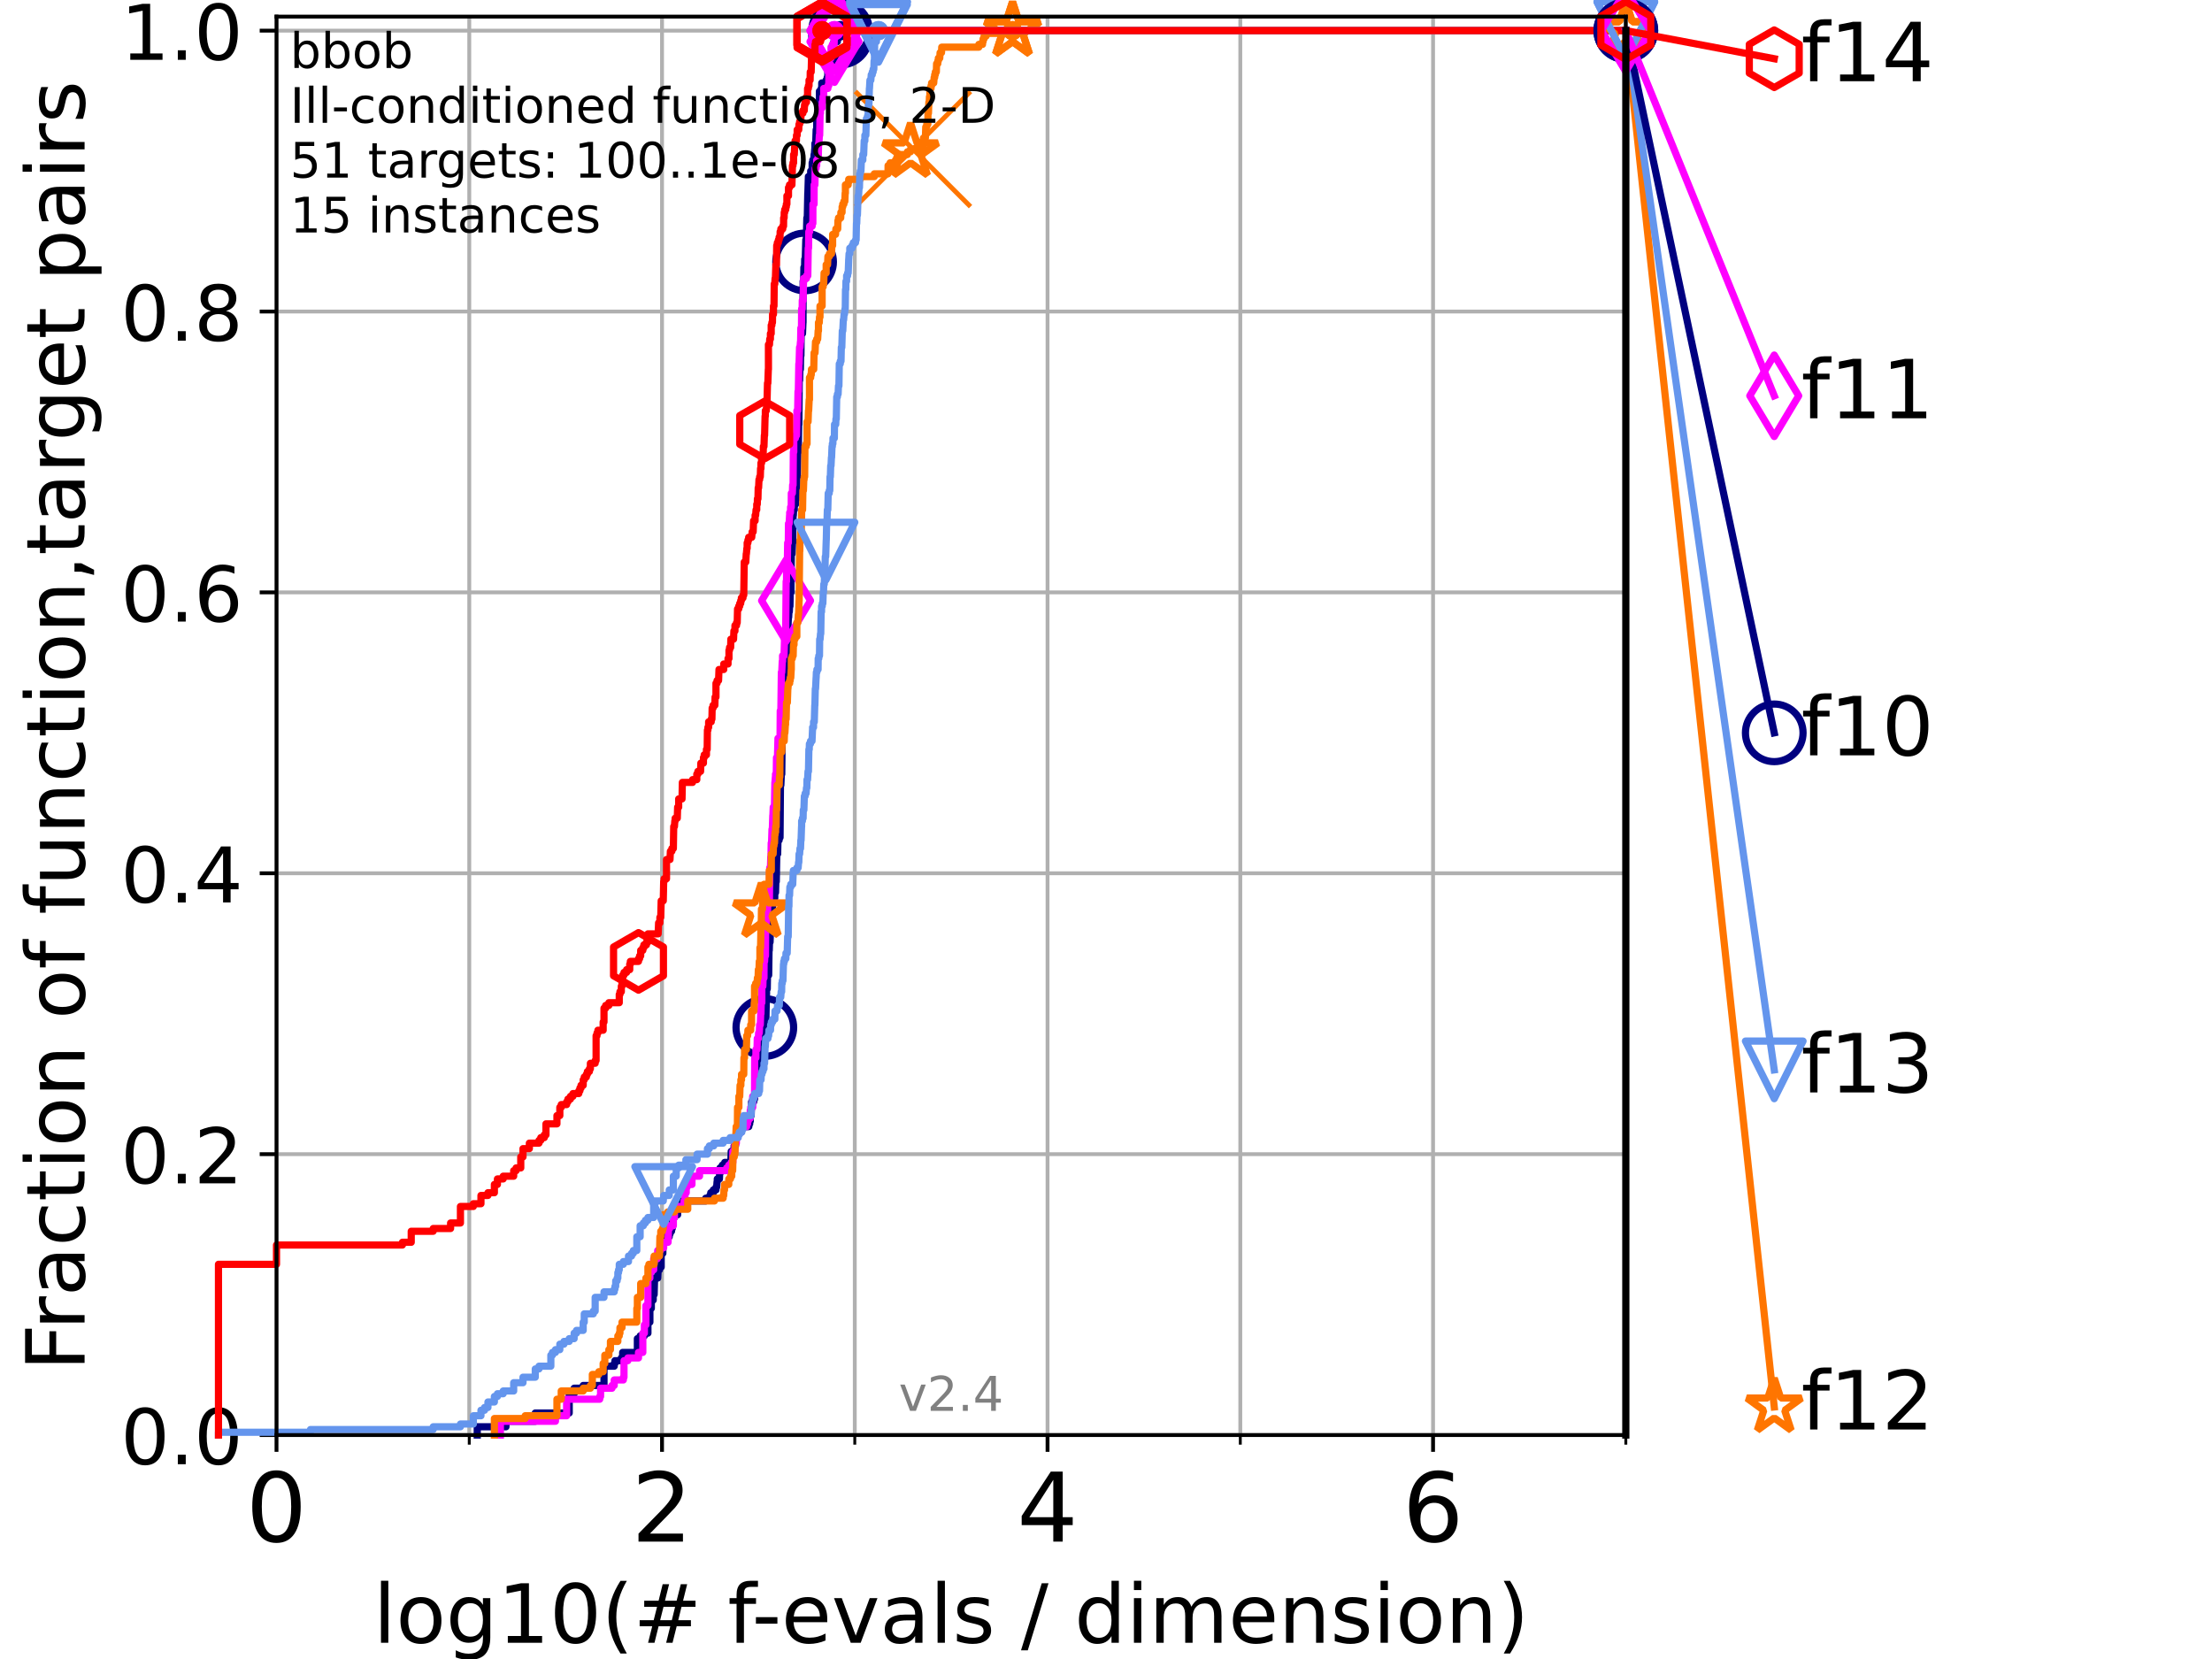 <?xml version="1.0" encoding="utf-8" standalone="no"?>
<!DOCTYPE svg PUBLIC "-//W3C//DTD SVG 1.1//EN"
  "http://www.w3.org/Graphics/SVG/1.1/DTD/svg11.dtd">
<!-- Created with matplotlib (https://matplotlib.org/) -->
<svg height="345.6pt" version="1.1" viewBox="0 0 460.8 345.6" width="460.8pt" xmlns="http://www.w3.org/2000/svg" xmlns:xlink="http://www.w3.org/1999/xlink">
 <defs>
  <style type="text/css">*{stroke-linecap:butt;stroke-linejoin:round;}</style>
 </defs>
 <g id="figure_1">
  <g id="patch_1">
   <path d="M 0 345.6 
L 460.8 345.6 
L 460.8 0 
L 0 0 
z
" style="fill:#ffffff;"/>
  </g>
  <g id="axes_1">
   <g id="patch_2">
    <path d="M 57.6 298.944 
L 338.688 298.944 
L 338.688 3.456 
L 57.6 3.456 
z
" style="fill:#ffffff;"/>
   </g>
   <g id="matplotlib.axis_1">
    <g id="xtick_1">
     <g id="line2d_1">
      <path clip-path="url(#p6fd02b1dfb)" d="M 57.6 298.944 
L 57.6 3.456 
" style="fill:none;stroke:#b0b0b0;stroke-linecap:square;stroke-width:0.8;"/>
     </g>
     <g id="line2d_2">
      <defs>
       <path d="M 0 0 
L 0 3.5 
" id="md23e6db6ce" style="stroke:#000000;stroke-width:0.8;"/>
      </defs>
      <g>
       <use style="stroke:#000000;stroke-width:0.8;" x="57.6" xlink:href="#md23e6db6ce" y="298.944"/>
      </g>
     </g>
     <g id="text_1">
      <!-- 0 -->
      <g transform="translate(51.237 321.141)scale(0.2 -0.2)">
       <defs>
        <path d="M 31.781 66.406 
Q 24.172 66.406 20.328 58.906 
Q 16.5 51.422 16.5 36.375 
Q 16.5 21.391 20.328 13.891 
Q 24.172 6.391 31.781 6.391 
Q 39.453 6.391 43.281 13.891 
Q 47.125 21.391 47.125 36.375 
Q 47.125 51.422 43.281 58.906 
Q 39.453 66.406 31.781 66.406 
z
M 31.781 74.219 
Q 44.047 74.219 50.516 64.516 
Q 56.984 54.828 56.984 36.375 
Q 56.984 17.969 50.516 8.266 
Q 44.047 -1.422 31.781 -1.422 
Q 19.531 -1.422 13.062 8.266 
Q 6.594 17.969 6.594 36.375 
Q 6.594 54.828 13.062 64.516 
Q 19.531 74.219 31.781 74.219 
z
" id="DejaVuSans-48"/>
       </defs>
       <use xlink:href="#DejaVuSans-48"/>
      </g>
     </g>
    </g>
    <g id="xtick_2">
     <g id="line2d_3">
      <path clip-path="url(#p6fd02b1dfb)" d="M 137.911 298.944 
L 137.911 3.456 
" style="fill:none;stroke:#b0b0b0;stroke-linecap:square;stroke-width:0.8;"/>
     </g>
     <g id="line2d_4">
      <g>
       <use style="stroke:#000000;stroke-width:0.8;" x="137.911" xlink:href="#md23e6db6ce" y="298.944"/>
      </g>
     </g>
     <g id="text_2">
      <!-- 2 -->
      <g transform="translate(131.548 321.141)scale(0.2 -0.2)">
       <defs>
        <path d="M 19.188 8.297 
L 53.609 8.297 
L 53.609 0 
L 7.328 0 
L 7.328 8.297 
Q 12.938 14.109 22.625 23.891 
Q 32.328 33.688 34.812 36.531 
Q 39.547 41.844 41.422 45.531 
Q 43.312 49.219 43.312 52.781 
Q 43.312 58.594 39.234 62.25 
Q 35.156 65.922 28.609 65.922 
Q 23.969 65.922 18.812 64.312 
Q 13.672 62.703 7.812 59.422 
L 7.812 69.391 
Q 13.766 71.781 18.938 73 
Q 24.125 74.219 28.422 74.219 
Q 39.75 74.219 46.484 68.547 
Q 53.219 62.891 53.219 53.422 
Q 53.219 48.922 51.531 44.891 
Q 49.859 40.875 45.406 35.406 
Q 44.188 33.984 37.641 27.219 
Q 31.109 20.453 19.188 8.297 
z
" id="DejaVuSans-50"/>
       </defs>
       <use xlink:href="#DejaVuSans-50"/>
      </g>
     </g>
    </g>
    <g id="xtick_3">
     <g id="line2d_5">
      <path clip-path="url(#p6fd02b1dfb)" d="M 218.222 298.944 
L 218.222 3.456 
" style="fill:none;stroke:#b0b0b0;stroke-linecap:square;stroke-width:0.8;"/>
     </g>
     <g id="line2d_6">
      <g>
       <use style="stroke:#000000;stroke-width:0.8;" x="218.222" xlink:href="#md23e6db6ce" y="298.944"/>
      </g>
     </g>
     <g id="text_3">
      <!-- 4 -->
      <g transform="translate(211.859 321.141)scale(0.2 -0.2)">
       <defs>
        <path d="M 37.797 64.312 
L 12.891 25.391 
L 37.797 25.391 
z
M 35.203 72.906 
L 47.609 72.906 
L 47.609 25.391 
L 58.016 25.391 
L 58.016 17.188 
L 47.609 17.188 
L 47.609 0 
L 37.797 0 
L 37.797 17.188 
L 4.891 17.188 
L 4.891 26.703 
z
" id="DejaVuSans-52"/>
       </defs>
       <use xlink:href="#DejaVuSans-52"/>
      </g>
     </g>
    </g>
    <g id="xtick_4">
     <g id="line2d_7">
      <path clip-path="url(#p6fd02b1dfb)" d="M 298.533 298.944 
L 298.533 3.456 
" style="fill:none;stroke:#b0b0b0;stroke-linecap:square;stroke-width:0.8;"/>
     </g>
     <g id="line2d_8">
      <g>
       <use style="stroke:#000000;stroke-width:0.8;" x="298.533" xlink:href="#md23e6db6ce" y="298.944"/>
      </g>
     </g>
     <g id="text_4">
      <!-- 6 -->
      <g transform="translate(292.17 321.141)scale(0.2 -0.2)">
       <defs>
        <path d="M 33.016 40.375 
Q 26.375 40.375 22.484 35.828 
Q 18.609 31.297 18.609 23.391 
Q 18.609 15.531 22.484 10.953 
Q 26.375 6.391 33.016 6.391 
Q 39.656 6.391 43.531 10.953 
Q 47.406 15.531 47.406 23.391 
Q 47.406 31.297 43.531 35.828 
Q 39.656 40.375 33.016 40.375 
z
M 52.594 71.297 
L 52.594 62.312 
Q 48.875 64.062 45.094 64.984 
Q 41.312 65.922 37.594 65.922 
Q 27.828 65.922 22.672 59.328 
Q 17.531 52.734 16.797 39.406 
Q 19.672 43.656 24.016 45.922 
Q 28.375 48.188 33.594 48.188 
Q 44.578 48.188 50.953 41.516 
Q 57.328 34.859 57.328 23.391 
Q 57.328 12.156 50.688 5.359 
Q 44.047 -1.422 33.016 -1.422 
Q 20.359 -1.422 13.672 8.266 
Q 6.984 17.969 6.984 36.375 
Q 6.984 53.656 15.188 63.938 
Q 23.391 74.219 37.203 74.219 
Q 40.922 74.219 44.703 73.484 
Q 48.484 72.75 52.594 71.297 
z
" id="DejaVuSans-54"/>
       </defs>
       <use xlink:href="#DejaVuSans-54"/>
      </g>
     </g>
    </g>
    <g id="xtick_5">
     <g id="line2d_9">
      <path clip-path="url(#p6fd02b1dfb)" d="M 97.755 298.944 
L 97.755 3.456 
" style="fill:none;stroke:#b0b0b0;stroke-linecap:square;stroke-width:0.8;"/>
     </g>
     <g id="line2d_10">
      <defs>
       <path d="M 0 0 
L 0 2 
" id="mb05c51c5be" style="stroke:#000000;stroke-width:0.6;"/>
      </defs>
      <g>
       <use style="stroke:#000000;stroke-width:0.6;" x="97.755" xlink:href="#mb05c51c5be" y="298.944"/>
      </g>
     </g>
    </g>
    <g id="xtick_6">
     <g id="line2d_11">
      <path clip-path="url(#p6fd02b1dfb)" d="M 178.066 298.944 
L 178.066 3.456 
" style="fill:none;stroke:#b0b0b0;stroke-linecap:square;stroke-width:0.8;"/>
     </g>
     <g id="line2d_12">
      <g>
       <use style="stroke:#000000;stroke-width:0.6;" x="178.066" xlink:href="#mb05c51c5be" y="298.944"/>
      </g>
     </g>
    </g>
    <g id="xtick_7">
     <g id="line2d_13">
      <path clip-path="url(#p6fd02b1dfb)" d="M 258.377 298.944 
L 258.377 3.456 
" style="fill:none;stroke:#b0b0b0;stroke-linecap:square;stroke-width:0.8;"/>
     </g>
     <g id="line2d_14">
      <g>
       <use style="stroke:#000000;stroke-width:0.6;" x="258.377" xlink:href="#mb05c51c5be" y="298.944"/>
      </g>
     </g>
    </g>
    <g id="xtick_8">
     <g id="line2d_15">
      <path clip-path="url(#p6fd02b1dfb)" d="M 338.688 298.944 
L 338.688 3.456 
" style="fill:none;stroke:#b0b0b0;stroke-linecap:square;stroke-width:0.8;"/>
     </g>
     <g id="line2d_16">
      <g>
       <use style="stroke:#000000;stroke-width:0.6;" x="338.688" xlink:href="#mb05c51c5be" y="298.944"/>
      </g>
     </g>
    </g>
    <g id="text_5">
     <!-- log10(# f-evals / dimension) -->
     <g transform="translate(77.764 342.218)scale(0.17 -0.17)">
      <defs>
       <path d="M 9.422 75.984 
L 18.406 75.984 
L 18.406 0 
L 9.422 0 
z
" id="DejaVuSans-108"/>
       <path d="M 30.609 48.391 
Q 23.391 48.391 19.188 42.75 
Q 14.984 37.109 14.984 27.297 
Q 14.984 17.484 19.156 11.844 
Q 23.344 6.203 30.609 6.203 
Q 37.797 6.203 41.984 11.859 
Q 46.188 17.531 46.188 27.297 
Q 46.188 37.016 41.984 42.703 
Q 37.797 48.391 30.609 48.391 
z
M 30.609 56 
Q 42.328 56 49.016 48.375 
Q 55.719 40.766 55.719 27.297 
Q 55.719 13.875 49.016 6.219 
Q 42.328 -1.422 30.609 -1.422 
Q 18.844 -1.422 12.172 6.219 
Q 5.516 13.875 5.516 27.297 
Q 5.516 40.766 12.172 48.375 
Q 18.844 56 30.609 56 
z
" id="DejaVuSans-111"/>
       <path d="M 45.406 27.984 
Q 45.406 37.75 41.375 43.109 
Q 37.359 48.484 30.078 48.484 
Q 22.859 48.484 18.828 43.109 
Q 14.797 37.75 14.797 27.984 
Q 14.797 18.266 18.828 12.891 
Q 22.859 7.516 30.078 7.516 
Q 37.359 7.516 41.375 12.891 
Q 45.406 18.266 45.406 27.984 
z
M 54.391 6.781 
Q 54.391 -7.172 48.188 -13.984 
Q 42 -20.797 29.203 -20.797 
Q 24.469 -20.797 20.266 -20.094 
Q 16.062 -19.391 12.109 -17.922 
L 12.109 -9.188 
Q 16.062 -11.328 19.922 -12.344 
Q 23.781 -13.375 27.781 -13.375 
Q 36.625 -13.375 41.016 -8.766 
Q 45.406 -4.156 45.406 5.172 
L 45.406 9.625 
Q 42.625 4.781 38.281 2.391 
Q 33.938 0 27.875 0 
Q 17.828 0 11.672 7.656 
Q 5.516 15.328 5.516 27.984 
Q 5.516 40.672 11.672 48.328 
Q 17.828 56 27.875 56 
Q 33.938 56 38.281 53.609 
Q 42.625 51.219 45.406 46.391 
L 45.406 54.688 
L 54.391 54.688 
z
" id="DejaVuSans-103"/>
       <path d="M 12.406 8.297 
L 28.516 8.297 
L 28.516 63.922 
L 10.984 60.406 
L 10.984 69.391 
L 28.422 72.906 
L 38.281 72.906 
L 38.281 8.297 
L 54.391 8.297 
L 54.391 0 
L 12.406 0 
z
" id="DejaVuSans-49"/>
       <path d="M 31 75.875 
Q 24.469 64.656 21.281 53.656 
Q 18.109 42.672 18.109 31.391 
Q 18.109 20.125 21.312 9.062 
Q 24.516 -2 31 -13.188 
L 23.188 -13.188 
Q 15.875 -1.703 12.234 9.375 
Q 8.594 20.453 8.594 31.391 
Q 8.594 42.281 12.203 53.312 
Q 15.828 64.359 23.188 75.875 
z
" id="DejaVuSans-40"/>
       <path d="M 51.125 44 
L 36.922 44 
L 32.812 27.688 
L 47.125 27.688 
z
M 43.797 71.781 
L 38.719 51.516 
L 52.984 51.516 
L 58.109 71.781 
L 65.922 71.781 
L 60.891 51.516 
L 76.125 51.516 
L 76.125 44 
L 58.984 44 
L 54.984 27.688 
L 70.516 27.688 
L 70.516 20.219 
L 53.078 20.219 
L 48 0 
L 40.188 0 
L 45.219 20.219 
L 30.906 20.219 
L 25.875 0 
L 18.016 0 
L 23.094 20.219 
L 7.719 20.219 
L 7.719 27.688 
L 24.906 27.688 
L 29 44 
L 13.281 44 
L 13.281 51.516 
L 30.906 51.516 
L 35.891 71.781 
z
" id="DejaVuSans-35"/>
       <path id="DejaVuSans-32"/>
       <path d="M 37.109 75.984 
L 37.109 68.5 
L 28.516 68.5 
Q 23.688 68.5 21.797 66.547 
Q 19.922 64.594 19.922 59.516 
L 19.922 54.688 
L 34.719 54.688 
L 34.719 47.703 
L 19.922 47.703 
L 19.922 0 
L 10.891 0 
L 10.891 47.703 
L 2.297 47.703 
L 2.297 54.688 
L 10.891 54.688 
L 10.891 58.5 
Q 10.891 67.625 15.141 71.797 
Q 19.391 75.984 28.609 75.984 
z
" id="DejaVuSans-102"/>
       <path d="M 4.891 31.391 
L 31.203 31.391 
L 31.203 23.391 
L 4.891 23.391 
z
" id="DejaVuSans-45"/>
       <path d="M 56.203 29.594 
L 56.203 25.203 
L 14.891 25.203 
Q 15.484 15.922 20.484 11.062 
Q 25.484 6.203 34.422 6.203 
Q 39.594 6.203 44.453 7.469 
Q 49.312 8.734 54.109 11.281 
L 54.109 2.781 
Q 49.266 0.734 44.188 -0.344 
Q 39.109 -1.422 33.891 -1.422 
Q 20.797 -1.422 13.156 6.188 
Q 5.516 13.812 5.516 26.812 
Q 5.516 40.234 12.766 48.109 
Q 20.016 56 32.328 56 
Q 43.359 56 49.781 48.891 
Q 56.203 41.797 56.203 29.594 
z
M 47.219 32.234 
Q 47.125 39.594 43.094 43.984 
Q 39.062 48.391 32.422 48.391 
Q 24.906 48.391 20.391 44.141 
Q 15.875 39.891 15.188 32.172 
z
" id="DejaVuSans-101"/>
       <path d="M 2.984 54.688 
L 12.5 54.688 
L 29.594 8.797 
L 46.688 54.688 
L 56.203 54.688 
L 35.688 0 
L 23.484 0 
z
" id="DejaVuSans-118"/>
       <path d="M 34.281 27.484 
Q 23.391 27.484 19.188 25 
Q 14.984 22.516 14.984 16.5 
Q 14.984 11.719 18.141 8.906 
Q 21.297 6.109 26.703 6.109 
Q 34.188 6.109 38.703 11.406 
Q 43.219 16.703 43.219 25.484 
L 43.219 27.484 
z
M 52.203 31.203 
L 52.203 0 
L 43.219 0 
L 43.219 8.297 
Q 40.141 3.328 35.547 0.953 
Q 30.953 -1.422 24.312 -1.422 
Q 15.922 -1.422 10.953 3.297 
Q 6 8.016 6 15.922 
Q 6 25.141 12.172 29.828 
Q 18.359 34.516 30.609 34.516 
L 43.219 34.516 
L 43.219 35.406 
Q 43.219 41.609 39.141 45 
Q 35.062 48.391 27.688 48.391 
Q 23 48.391 18.547 47.266 
Q 14.109 46.141 10.016 43.891 
L 10.016 52.203 
Q 14.938 54.109 19.578 55.047 
Q 24.219 56 28.609 56 
Q 40.484 56 46.344 49.844 
Q 52.203 43.703 52.203 31.203 
z
" id="DejaVuSans-97"/>
       <path d="M 44.281 53.078 
L 44.281 44.578 
Q 40.484 46.531 36.375 47.5 
Q 32.281 48.484 27.875 48.484 
Q 21.188 48.484 17.844 46.438 
Q 14.5 44.391 14.5 40.281 
Q 14.5 37.156 16.891 35.375 
Q 19.281 33.594 26.516 31.984 
L 29.594 31.297 
Q 39.156 29.25 43.188 25.516 
Q 47.219 21.781 47.219 15.094 
Q 47.219 7.469 41.188 3.016 
Q 35.156 -1.422 24.609 -1.422 
Q 20.219 -1.422 15.453 -0.562 
Q 10.688 0.297 5.422 2 
L 5.422 11.281 
Q 10.406 8.688 15.234 7.391 
Q 20.062 6.109 24.812 6.109 
Q 31.156 6.109 34.562 8.281 
Q 37.984 10.453 37.984 14.406 
Q 37.984 18.062 35.516 20.016 
Q 33.062 21.969 24.703 23.781 
L 21.578 24.516 
Q 13.234 26.266 9.516 29.906 
Q 5.812 33.547 5.812 39.891 
Q 5.812 47.609 11.281 51.797 
Q 16.75 56 26.812 56 
Q 31.781 56 36.172 55.266 
Q 40.578 54.547 44.281 53.078 
z
" id="DejaVuSans-115"/>
       <path d="M 25.391 72.906 
L 33.688 72.906 
L 8.297 -9.281 
L 0 -9.281 
z
" id="DejaVuSans-47"/>
       <path d="M 45.406 46.391 
L 45.406 75.984 
L 54.391 75.984 
L 54.391 0 
L 45.406 0 
L 45.406 8.203 
Q 42.578 3.328 38.25 0.953 
Q 33.938 -1.422 27.875 -1.422 
Q 17.969 -1.422 11.734 6.484 
Q 5.516 14.406 5.516 27.297 
Q 5.516 40.188 11.734 48.094 
Q 17.969 56 27.875 56 
Q 33.938 56 38.25 53.625 
Q 42.578 51.266 45.406 46.391 
z
M 14.797 27.297 
Q 14.797 17.391 18.875 11.75 
Q 22.953 6.109 30.078 6.109 
Q 37.203 6.109 41.297 11.75 
Q 45.406 17.391 45.406 27.297 
Q 45.406 37.203 41.297 42.844 
Q 37.203 48.484 30.078 48.484 
Q 22.953 48.484 18.875 42.844 
Q 14.797 37.203 14.797 27.297 
z
" id="DejaVuSans-100"/>
       <path d="M 9.422 54.688 
L 18.406 54.688 
L 18.406 0 
L 9.422 0 
z
M 9.422 75.984 
L 18.406 75.984 
L 18.406 64.594 
L 9.422 64.594 
z
" id="DejaVuSans-105"/>
       <path d="M 52 44.188 
Q 55.375 50.25 60.062 53.125 
Q 64.75 56 71.094 56 
Q 79.641 56 84.281 50.016 
Q 88.922 44.047 88.922 33.016 
L 88.922 0 
L 79.891 0 
L 79.891 32.719 
Q 79.891 40.578 77.094 44.375 
Q 74.312 48.188 68.609 48.188 
Q 61.625 48.188 57.562 43.547 
Q 53.516 38.922 53.516 30.906 
L 53.516 0 
L 44.484 0 
L 44.484 32.719 
Q 44.484 40.625 41.703 44.406 
Q 38.922 48.188 33.109 48.188 
Q 26.219 48.188 22.156 43.531 
Q 18.109 38.875 18.109 30.906 
L 18.109 0 
L 9.078 0 
L 9.078 54.688 
L 18.109 54.688 
L 18.109 46.188 
Q 21.188 51.219 25.484 53.609 
Q 29.781 56 35.688 56 
Q 41.656 56 45.828 52.969 
Q 50 49.953 52 44.188 
z
" id="DejaVuSans-109"/>
       <path d="M 54.891 33.016 
L 54.891 0 
L 45.906 0 
L 45.906 32.719 
Q 45.906 40.484 42.875 44.328 
Q 39.844 48.188 33.797 48.188 
Q 26.516 48.188 22.312 43.547 
Q 18.109 38.922 18.109 30.906 
L 18.109 0 
L 9.078 0 
L 9.078 54.688 
L 18.109 54.688 
L 18.109 46.188 
Q 21.344 51.125 25.703 53.562 
Q 30.078 56 35.797 56 
Q 45.219 56 50.047 50.172 
Q 54.891 44.344 54.891 33.016 
z
" id="DejaVuSans-110"/>
       <path d="M 8.016 75.875 
L 15.828 75.875 
Q 23.141 64.359 26.781 53.312 
Q 30.422 42.281 30.422 31.391 
Q 30.422 20.453 26.781 9.375 
Q 23.141 -1.703 15.828 -13.188 
L 8.016 -13.188 
Q 14.5 -2 17.703 9.062 
Q 20.906 20.125 20.906 31.391 
Q 20.906 42.672 17.703 53.656 
Q 14.5 64.656 8.016 75.875 
z
" id="DejaVuSans-41"/>
      </defs>
      <use xlink:href="#DejaVuSans-108"/>
      <use x="27.783" xlink:href="#DejaVuSans-111"/>
      <use x="88.965" xlink:href="#DejaVuSans-103"/>
      <use x="152.441" xlink:href="#DejaVuSans-49"/>
      <use x="216.064" xlink:href="#DejaVuSans-48"/>
      <use x="279.688" xlink:href="#DejaVuSans-40"/>
      <use x="318.701" xlink:href="#DejaVuSans-35"/>
      <use x="402.49" xlink:href="#DejaVuSans-32"/>
      <use x="434.277" xlink:href="#DejaVuSans-102"/>
      <use x="463.982" xlink:href="#DejaVuSans-45"/>
      <use x="500.066" xlink:href="#DejaVuSans-101"/>
      <use x="561.59" xlink:href="#DejaVuSans-118"/>
      <use x="620.77" xlink:href="#DejaVuSans-97"/>
      <use x="682.049" xlink:href="#DejaVuSans-108"/>
      <use x="709.832" xlink:href="#DejaVuSans-115"/>
      <use x="761.932" xlink:href="#DejaVuSans-32"/>
      <use x="793.719" xlink:href="#DejaVuSans-47"/>
      <use x="827.41" xlink:href="#DejaVuSans-32"/>
      <use x="859.197" xlink:href="#DejaVuSans-100"/>
      <use x="922.674" xlink:href="#DejaVuSans-105"/>
      <use x="950.457" xlink:href="#DejaVuSans-109"/>
      <use x="1047.869" xlink:href="#DejaVuSans-101"/>
      <use x="1109.393" xlink:href="#DejaVuSans-110"/>
      <use x="1172.771" xlink:href="#DejaVuSans-115"/>
      <use x="1224.871" xlink:href="#DejaVuSans-105"/>
      <use x="1252.654" xlink:href="#DejaVuSans-111"/>
      <use x="1313.836" xlink:href="#DejaVuSans-110"/>
      <use x="1377.215" xlink:href="#DejaVuSans-41"/>
     </g>
    </g>
   </g>
   <g id="matplotlib.axis_2">
    <g id="ytick_1">
     <g id="line2d_17">
      <path clip-path="url(#p6fd02b1dfb)" d="M 57.6 298.944 
L 338.688 298.944 
" style="fill:none;stroke:#b0b0b0;stroke-linecap:square;stroke-width:0.8;"/>
     </g>
     <g id="line2d_18">
      <defs>
       <path d="M 0 0 
L -3.5 0 
" id="mb3a83f13e7" style="stroke:#000000;stroke-width:0.8;"/>
      </defs>
      <g>
       <use style="stroke:#000000;stroke-width:0.8;" x="57.6" xlink:href="#mb3a83f13e7" y="298.944"/>
      </g>
     </g>
     <g id="text_6">
      <!-- 0.0 -->
      <g transform="translate(25.155 305.023)scale(0.16 -0.16)">
       <defs>
        <path d="M 10.688 12.406 
L 21 12.406 
L 21 0 
L 10.688 0 
z
" id="DejaVuSans-46"/>
       </defs>
       <use xlink:href="#DejaVuSans-48"/>
       <use x="63.623" xlink:href="#DejaVuSans-46"/>
       <use x="95.41" xlink:href="#DejaVuSans-48"/>
      </g>
     </g>
    </g>
    <g id="ytick_2">
     <g id="line2d_19">
      <path clip-path="url(#p6fd02b1dfb)" d="M 57.6 240.432 
L 338.688 240.432 
" style="fill:none;stroke:#b0b0b0;stroke-linecap:square;stroke-width:0.8;"/>
     </g>
     <g id="line2d_20">
      <g>
       <use style="stroke:#000000;stroke-width:0.8;" x="57.6" xlink:href="#mb3a83f13e7" y="240.432"/>
      </g>
     </g>
     <g id="text_7">
      <!-- 0.2 -->
      <g transform="translate(25.155 246.51)scale(0.16 -0.16)">
       <use xlink:href="#DejaVuSans-48"/>
       <use x="63.623" xlink:href="#DejaVuSans-46"/>
       <use x="95.41" xlink:href="#DejaVuSans-50"/>
      </g>
     </g>
    </g>
    <g id="ytick_3">
     <g id="line2d_21">
      <path clip-path="url(#p6fd02b1dfb)" d="M 57.6 181.919 
L 338.688 181.919 
" style="fill:none;stroke:#b0b0b0;stroke-linecap:square;stroke-width:0.8;"/>
     </g>
     <g id="line2d_22">
      <g>
       <use style="stroke:#000000;stroke-width:0.8;" x="57.6" xlink:href="#mb3a83f13e7" y="181.919"/>
      </g>
     </g>
     <g id="text_8">
      <!-- 0.4 -->
      <g transform="translate(25.155 187.998)scale(0.16 -0.16)">
       <use xlink:href="#DejaVuSans-48"/>
       <use x="63.623" xlink:href="#DejaVuSans-46"/>
       <use x="95.41" xlink:href="#DejaVuSans-52"/>
      </g>
     </g>
    </g>
    <g id="ytick_4">
     <g id="line2d_23">
      <path clip-path="url(#p6fd02b1dfb)" d="M 57.6 123.407 
L 338.688 123.407 
" style="fill:none;stroke:#b0b0b0;stroke-linecap:square;stroke-width:0.8;"/>
     </g>
     <g id="line2d_24">
      <g>
       <use style="stroke:#000000;stroke-width:0.8;" x="57.6" xlink:href="#mb3a83f13e7" y="123.407"/>
      </g>
     </g>
     <g id="text_9">
      <!-- 0.6 -->
      <g transform="translate(25.155 129.485)scale(0.16 -0.16)">
       <use xlink:href="#DejaVuSans-48"/>
       <use x="63.623" xlink:href="#DejaVuSans-46"/>
       <use x="95.41" xlink:href="#DejaVuSans-54"/>
      </g>
     </g>
    </g>
    <g id="ytick_5">
     <g id="line2d_25">
      <path clip-path="url(#p6fd02b1dfb)" d="M 57.6 64.894 
L 338.688 64.894 
" style="fill:none;stroke:#b0b0b0;stroke-linecap:square;stroke-width:0.8;"/>
     </g>
     <g id="line2d_26">
      <g>
       <use style="stroke:#000000;stroke-width:0.8;" x="57.6" xlink:href="#mb3a83f13e7" y="64.894"/>
      </g>
     </g>
     <g id="text_10">
      <!-- 0.8 -->
      <g transform="translate(25.155 70.973)scale(0.16 -0.16)">
       <defs>
        <path d="M 31.781 34.625 
Q 24.75 34.625 20.719 30.859 
Q 16.703 27.094 16.703 20.516 
Q 16.703 13.922 20.719 10.156 
Q 24.75 6.391 31.781 6.391 
Q 38.812 6.391 42.859 10.172 
Q 46.922 13.969 46.922 20.516 
Q 46.922 27.094 42.891 30.859 
Q 38.875 34.625 31.781 34.625 
z
M 21.922 38.812 
Q 15.578 40.375 12.031 44.719 
Q 8.5 49.078 8.5 55.328 
Q 8.5 64.062 14.719 69.141 
Q 20.953 74.219 31.781 74.219 
Q 42.672 74.219 48.875 69.141 
Q 55.078 64.062 55.078 55.328 
Q 55.078 49.078 51.531 44.719 
Q 48 40.375 41.703 38.812 
Q 48.828 37.156 52.797 32.312 
Q 56.781 27.484 56.781 20.516 
Q 56.781 9.906 50.312 4.234 
Q 43.844 -1.422 31.781 -1.422 
Q 19.734 -1.422 13.25 4.234 
Q 6.781 9.906 6.781 20.516 
Q 6.781 27.484 10.781 32.312 
Q 14.797 37.156 21.922 38.812 
z
M 18.312 54.391 
Q 18.312 48.734 21.844 45.562 
Q 25.391 42.391 31.781 42.391 
Q 38.141 42.391 41.719 45.562 
Q 45.312 48.734 45.312 54.391 
Q 45.312 60.062 41.719 63.234 
Q 38.141 66.406 31.781 66.406 
Q 25.391 66.406 21.844 63.234 
Q 18.312 60.062 18.312 54.391 
z
" id="DejaVuSans-56"/>
       </defs>
       <use xlink:href="#DejaVuSans-48"/>
       <use x="63.623" xlink:href="#DejaVuSans-46"/>
       <use x="95.41" xlink:href="#DejaVuSans-56"/>
      </g>
     </g>
    </g>
    <g id="ytick_6">
     <g id="line2d_27">
      <path clip-path="url(#p6fd02b1dfb)" d="M 57.6 6.382 
L 338.688 6.382 
" style="fill:none;stroke:#b0b0b0;stroke-linecap:square;stroke-width:0.8;"/>
     </g>
     <g id="line2d_28">
      <g>
       <use style="stroke:#000000;stroke-width:0.8;" x="57.6" xlink:href="#mb3a83f13e7" y="6.382"/>
      </g>
     </g>
     <g id="text_11">
      <!-- 1.0 -->
      <g transform="translate(25.155 12.46)scale(0.16 -0.16)">
       <use xlink:href="#DejaVuSans-49"/>
       <use x="63.623" xlink:href="#DejaVuSans-46"/>
       <use x="95.41" xlink:href="#DejaVuSans-48"/>
      </g>
     </g>
    </g>
    <g id="text_12">
     <!-- Fraction of function,target pairs -->
     <g transform="translate(17.62 285.585)rotate(-90)scale(0.17 -0.17)">
      <defs>
       <path d="M 9.812 72.906 
L 51.703 72.906 
L 51.703 64.594 
L 19.672 64.594 
L 19.672 43.109 
L 48.578 43.109 
L 48.578 34.812 
L 19.672 34.812 
L 19.672 0 
L 9.812 0 
z
" id="DejaVuSans-70"/>
       <path d="M 41.109 46.297 
Q 39.594 47.172 37.812 47.578 
Q 36.031 48 33.891 48 
Q 26.266 48 22.188 43.047 
Q 18.109 38.094 18.109 28.812 
L 18.109 0 
L 9.078 0 
L 9.078 54.688 
L 18.109 54.688 
L 18.109 46.188 
Q 20.953 51.172 25.484 53.578 
Q 30.031 56 36.531 56 
Q 37.453 56 38.578 55.875 
Q 39.703 55.766 41.062 55.516 
z
" id="DejaVuSans-114"/>
       <path d="M 48.781 52.594 
L 48.781 44.188 
Q 44.969 46.297 41.141 47.344 
Q 37.312 48.391 33.406 48.391 
Q 24.656 48.391 19.812 42.844 
Q 14.984 37.312 14.984 27.297 
Q 14.984 17.281 19.812 11.734 
Q 24.656 6.203 33.406 6.203 
Q 37.312 6.203 41.141 7.25 
Q 44.969 8.297 48.781 10.406 
L 48.781 2.094 
Q 45.016 0.344 40.984 -0.531 
Q 36.969 -1.422 32.422 -1.422 
Q 20.062 -1.422 12.781 6.344 
Q 5.516 14.109 5.516 27.297 
Q 5.516 40.672 12.859 48.328 
Q 20.219 56 33.016 56 
Q 37.156 56 41.109 55.141 
Q 45.062 54.297 48.781 52.594 
z
" id="DejaVuSans-99"/>
       <path d="M 18.312 70.219 
L 18.312 54.688 
L 36.812 54.688 
L 36.812 47.703 
L 18.312 47.703 
L 18.312 18.016 
Q 18.312 11.328 20.141 9.422 
Q 21.969 7.516 27.594 7.516 
L 36.812 7.516 
L 36.812 0 
L 27.594 0 
Q 17.188 0 13.234 3.875 
Q 9.281 7.766 9.281 18.016 
L 9.281 47.703 
L 2.688 47.703 
L 2.688 54.688 
L 9.281 54.688 
L 9.281 70.219 
z
" id="DejaVuSans-116"/>
       <path d="M 8.5 21.578 
L 8.5 54.688 
L 17.484 54.688 
L 17.484 21.922 
Q 17.484 14.156 20.5 10.266 
Q 23.531 6.391 29.594 6.391 
Q 36.859 6.391 41.078 11.031 
Q 45.312 15.672 45.312 23.688 
L 45.312 54.688 
L 54.297 54.688 
L 54.297 0 
L 45.312 0 
L 45.312 8.406 
Q 42.047 3.422 37.719 1 
Q 33.406 -1.422 27.688 -1.422 
Q 18.266 -1.422 13.375 4.438 
Q 8.5 10.297 8.5 21.578 
z
M 31.109 56 
z
" id="DejaVuSans-117"/>
       <path d="M 11.719 12.406 
L 22.016 12.406 
L 22.016 4 
L 14.016 -11.625 
L 7.719 -11.625 
L 11.719 4 
z
" id="DejaVuSans-44"/>
       <path d="M 18.109 8.203 
L 18.109 -20.797 
L 9.078 -20.797 
L 9.078 54.688 
L 18.109 54.688 
L 18.109 46.391 
Q 20.953 51.266 25.266 53.625 
Q 29.594 56 35.594 56 
Q 45.562 56 51.781 48.094 
Q 58.016 40.188 58.016 27.297 
Q 58.016 14.406 51.781 6.484 
Q 45.562 -1.422 35.594 -1.422 
Q 29.594 -1.422 25.266 0.953 
Q 20.953 3.328 18.109 8.203 
z
M 48.688 27.297 
Q 48.688 37.203 44.609 42.844 
Q 40.531 48.484 33.406 48.484 
Q 26.266 48.484 22.188 42.844 
Q 18.109 37.203 18.109 27.297 
Q 18.109 17.391 22.188 11.75 
Q 26.266 6.109 33.406 6.109 
Q 40.531 6.109 44.609 11.75 
Q 48.688 17.391 48.688 27.297 
z
" id="DejaVuSans-112"/>
      </defs>
      <use xlink:href="#DejaVuSans-70"/>
      <use x="50.27" xlink:href="#DejaVuSans-114"/>
      <use x="91.383" xlink:href="#DejaVuSans-97"/>
      <use x="152.662" xlink:href="#DejaVuSans-99"/>
      <use x="207.643" xlink:href="#DejaVuSans-116"/>
      <use x="246.852" xlink:href="#DejaVuSans-105"/>
      <use x="274.635" xlink:href="#DejaVuSans-111"/>
      <use x="335.816" xlink:href="#DejaVuSans-110"/>
      <use x="399.195" xlink:href="#DejaVuSans-32"/>
      <use x="430.982" xlink:href="#DejaVuSans-111"/>
      <use x="492.164" xlink:href="#DejaVuSans-102"/>
      <use x="527.369" xlink:href="#DejaVuSans-32"/>
      <use x="559.156" xlink:href="#DejaVuSans-102"/>
      <use x="594.361" xlink:href="#DejaVuSans-117"/>
      <use x="657.74" xlink:href="#DejaVuSans-110"/>
      <use x="721.119" xlink:href="#DejaVuSans-99"/>
      <use x="776.1" xlink:href="#DejaVuSans-116"/>
      <use x="815.309" xlink:href="#DejaVuSans-105"/>
      <use x="843.092" xlink:href="#DejaVuSans-111"/>
      <use x="904.273" xlink:href="#DejaVuSans-110"/>
      <use x="967.652" xlink:href="#DejaVuSans-44"/>
      <use x="999.439" xlink:href="#DejaVuSans-116"/>
      <use x="1038.648" xlink:href="#DejaVuSans-97"/>
      <use x="1099.928" xlink:href="#DejaVuSans-114"/>
      <use x="1139.291" xlink:href="#DejaVuSans-103"/>
      <use x="1202.768" xlink:href="#DejaVuSans-101"/>
      <use x="1264.291" xlink:href="#DejaVuSans-116"/>
      <use x="1303.5" xlink:href="#DejaVuSans-32"/>
      <use x="1335.287" xlink:href="#DejaVuSans-112"/>
      <use x="1398.764" xlink:href="#DejaVuSans-97"/>
      <use x="1460.043" xlink:href="#DejaVuSans-105"/>
      <use x="1487.826" xlink:href="#DejaVuSans-114"/>
      <use x="1528.939" xlink:href="#DejaVuSans-115"/>
     </g>
    </g>
   </g>
   <g id="line2d_29">
    <defs>
     <path d="M 0 1.5 
C 0.398 1.5 0.779 1.342 1.061 1.061 
C 1.342 0.779 1.5 0.398 1.5 0 
C 1.5 -0.398 1.342 -0.779 1.061 -1.061 
C 0.779 -1.342 0.398 -1.5 0 -1.5 
C -0.398 -1.5 -0.779 -1.342 -1.061 -1.061 
C -1.342 -0.779 -1.5 -0.398 -1.5 0 
C -1.5 0.398 -1.342 0.779 -1.061 1.061 
C -0.779 1.342 -0.398 1.5 0 1.5 
z
" id="mb3d62b224d" style="stroke:#000080;"/>
    </defs>
    <g>
     <use style="fill:#000080;stroke:#000080;" x="175.109" xlink:href="#mb3d62b224d" y="6.382"/>
     <use style="fill:#000080;stroke:#000080;" x="175.109" xlink:href="#mb3d62b224d" y="6.382"/>
    </g>
   </g>
   <g id="line2d_30">
    <path d="M 99.418 298.944 
L 99.418 297.223 
L 105.398 297.223 
L 105.398 296.076 
L 111.506 296.076 
L 111.506 294.355 
L 118.577 294.355 
L 118.577 290.339 
L 119.603 290.339 
L 119.603 289.192 
L 121.49 289.192 
L 121.49 288.618 
L 125.823 288.618 
L 125.823 284.603 
L 127.954 284.603 
L 127.954 284.029 
L 128.108 284.029 
L 128.108 283.455 
L 129.433 283.455 
L 129.433 282.882 
L 129.714 282.882 
L 129.714 281.734 
L 132.777 281.734 
L 132.777 278.866 
L 133.353 278.866 
L 133.353 278.293 
L 134.236 278.293 
L 134.236 277.719 
L 134.974 277.719 
L 134.974 275.424 
L 135.382 275.424 
L 135.382 272.556 
L 135.682 272.556 
L 135.682 270.835 
L 136.073 270.835 
L 136.073 269.688 
L 136.266 269.688 
L 136.362 266.246 
L 137.016 266.246 
L 137.108 264.525 
L 137.38 264.525 
L 137.38 263.951 
L 137.736 263.951 
L 137.736 261.083 
L 138.084 261.083 
L 138.084 258.788 
L 138.256 258.788 
L 138.256 257.641 
L 139.414 257.641 
L 139.414 257.067 
L 139.573 257.067 
L 139.573 256.494 
L 139.887 256.494 
L 139.887 255.92 
L 140.042 255.92 
L 140.042 253.626 
L 140.499 253.626 
L 140.499 253.052 
L 141.163 253.052 
L 141.163 251.331 
L 142.01 251.331 
L 142.01 250.184 
L 147.01 250.184 
L 147.01 249.61 
L 147.868 249.61 
L 147.868 249.036 
L 148.064 249.036 
L 148.064 248.463 
L 148.592 248.463 
L 148.592 247.889 
L 149.15 247.889 
L 149.15 247.315 
L 149.287 247.315 
L 149.378 246.168 
L 149.423 246.168 
L 149.423 245.594 
L 149.868 245.594 
L 149.911 244.447 
L 149.999 244.447 
L 149.999 243.3 
L 150.472 243.3 
L 150.472 242.726 
L 150.974 242.726 
L 150.974 242.152 
L 152.246 242.152 
L 152.322 239.858 
L 152.922 239.858 
L 152.922 238.711 
L 153.215 238.711 
L 153.323 236.416 
L 153.431 236.416 
L 153.431 235.842 
L 154.44 235.842 
L 154.44 235.269 
L 154.574 235.269 
L 154.574 234.695 
L 155.991 234.695 
L 155.991 234.121 
L 156.175 234.121 
L 156.175 233.548 
L 156.297 233.548 
L 156.297 232.4 
L 156.479 232.4 
L 156.569 229.532 
L 157.012 229.532 
L 157.012 228.958 
L 157.186 228.958 
L 157.243 227.811 
L 157.301 227.811 
L 157.387 226.664 
L 157.5 226.664 
L 157.5 226.09 
L 157.698 226.09 
L 157.698 224.943 
L 157.81 224.943 
L 157.921 223.796 
L 157.976 223.796 
L 158.004 222.648 
L 158.113 222.648 
L 158.168 221.501 
L 158.331 221.501 
L 158.385 219.78 
L 158.466 219.78 
L 158.519 217.485 
L 158.758 217.485 
L 158.837 216.338 
L 159.02 216.338 
L 159.02 215.765 
L 159.15 215.765 
L 159.15 214.617 
L 159.304 214.617 
L 159.355 212.323 
L 159.558 212.323 
L 159.658 207.16 
L 159.683 207.16 
L 159.683 206.012 
L 159.833 206.012 
L 159.882 203.144 
L 160.128 203.144 
L 160.201 197.981 
L 160.249 197.981 
L 160.298 196.26 
L 160.418 196.26 
L 160.49 193.966 
L 160.585 193.966 
L 160.68 192.245 
L 160.727 192.245 
L 160.821 189.95 
L 160.891 189.95 
L 160.961 188.229 
L 161.008 188.229 
L 161.008 187.656 
L 161.192 187.656 
L 161.192 187.082 
L 161.398 187.082 
L 161.398 185.935 
L 161.556 185.935 
L 161.623 183.64 
L 161.712 183.64 
L 161.823 177.903 
L 161.999 177.903 
L 162.065 175.035 
L 162.303 175.035 
L 162.303 174.462 
L 162.496 174.462 
L 162.581 163.562 
L 162.666 163.562 
L 162.771 161.268 
L 162.854 161.268 
L 162.938 153.81 
L 163.021 153.81 
L 163.103 147.5 
L 163.246 147.5 
L 163.287 144.632 
L 163.61 144.632 
L 163.67 141.763 
L 163.749 141.763 
L 163.848 136.601 
L 163.887 136.601 
L 163.985 134.88 
L 164.005 134.88 
L 164.083 130.29 
L 164.16 130.29 
L 164.238 128.569 
L 164.295 128.569 
L 164.353 127.422 
L 164.429 127.422 
L 164.486 126.275 
L 164.562 126.275 
L 164.619 123.407 
L 164.769 123.407 
L 164.843 115.375 
L 165.01 115.375 
L 165.102 113.081 
L 165.139 113.081 
L 165.212 107.344 
L 165.266 107.344 
L 165.321 106.197 
L 165.465 106.197 
L 165.465 105.05 
L 165.732 105.05 
L 165.732 103.902 
L 165.961 103.902 
L 166.013 99.313 
L 166.1 99.313 
L 166.204 94.15 
L 166.307 94.15 
L 166.375 88.414 
L 166.426 88.414 
L 166.494 79.235 
L 166.578 79.235 
L 166.629 76.941 
L 166.729 76.941 
L 166.779 74.073 
L 166.846 74.073 
L 166.895 69.483 
L 167.175 69.483 
L 167.272 67.189 
L 167.288 67.189 
L 167.304 58.584 
L 167.417 58.584 
L 167.465 55.716 
L 167.609 55.716 
L 167.64 53.995 
L 167.751 53.995 
L 167.861 49.979 
L 167.97 49.979 
L 168.079 45.39 
L 168.171 45.39 
L 168.279 40.227 
L 168.294 40.227 
L 168.4 36.785 
L 168.88 36.785 
L 168.88 35.638 
L 169.187 35.638 
L 169.187 33.917 
L 169.317 33.917 
L 169.317 33.343 
L 169.517 33.343 
L 169.588 32.196 
L 169.645 32.196 
L 169.73 31.049 
L 169.758 31.049 
L 169.758 29.901 
L 169.925 29.901 
L 170.023 27.033 
L 170.133 27.033 
L 170.133 24.738 
L 170.27 24.738 
L 170.27 24.165 
L 170.527 24.165 
L 170.594 21.87 
L 170.701 21.87 
L 170.701 19.002 
L 171.069 19.002 
L 171.069 18.428 
L 171.186 18.428 
L 171.186 17.281 
L 172.094 17.281 
L 172.094 16.707 
L 172.313 16.707 
L 172.313 16.134 
L 172.446 16.134 
L 172.446 14.986 
L 172.697 14.986 
L 172.697 12.118 
L 173.486 12.118 
L 173.486 10.971 
L 173.621 10.971 
L 173.711 8.676 
L 174.434 8.676 
L 174.434 8.103 
L 174.595 8.103 
L 174.595 7.529 
L 175.109 7.529 
L 175.109 6.382 
L 338.688 6.382 
L 338.688 6.382 
" style="fill:none;stroke:#000080;stroke-linecap:square;stroke-width:1.5;"/>
   </g>
   <g id="line2d_31">
    <defs>
     <path d="M 0 6 
C 1.591 6 3.117 5.368 4.243 4.243 
C 5.368 3.117 6 1.591 6 0 
C 6 -1.591 5.368 -3.117 4.243 -4.243 
C 3.117 -5.368 1.591 -6 0 -6 
C -1.591 -6 -3.117 -5.368 -4.243 -4.243 
C -5.368 -3.117 -6 -1.591 -6 0 
C -6 1.591 -5.368 3.117 -4.243 4.243 
C -3.117 5.368 -1.591 6 0 6 
z
" id="m63754d222b" style="stroke:#000080;stroke-width:1.5;"/>
    </defs>
    <g>
     <use style="fill-opacity:0;stroke:#000080;stroke-width:1.5;" x="159.329" xlink:href="#m63754d222b" y="214.044"/>
     <use style="fill-opacity:0;stroke:#000080;stroke-width:1.5;" x="167.609" xlink:href="#m63754d222b" y="54.568"/>
     <use style="fill-opacity:0;stroke:#000080;stroke-width:1.5;" x="175.109" xlink:href="#m63754d222b" y="7.529"/>
     <use style="fill-opacity:0;stroke:#000080;stroke-width:1.5;" x="175.109" xlink:href="#m63754d222b" y="6.382"/>
     <use style="fill-opacity:0;stroke:#000080;stroke-width:1.5;" x="338.688" xlink:href="#m63754d222b" y="6.382"/>
    </g>
   </g>
   <g id="line2d_32">
    <path style="fill:none;stroke:#000080;stroke-linecap:square;stroke-width:1.5;"/>
    <g/>
   </g>
   <g id="line2d_33">
    <defs>
     <path d="M 0 1.5 
C 0.398 1.5 0.779 1.342 1.061 1.061 
C 1.342 0.779 1.5 0.398 1.5 0 
C 1.5 -0.398 1.342 -0.779 1.061 -1.061 
C 0.779 -1.342 0.398 -1.5 0 -1.5 
C -0.398 -1.5 -0.779 -1.342 -1.061 -1.061 
C -1.342 -0.779 -1.5 -0.398 -1.5 0 
C -1.5 0.398 -1.342 0.779 -1.061 1.061 
C -0.779 1.342 -0.398 1.5 0 1.5 
z
" id="m5ae5b75ef5" style="stroke:#ff00ff;"/>
    </defs>
    <g>
     <use style="fill:#ff00ff;stroke:#ff00ff;" x="173.834" xlink:href="#m5ae5b75ef5" y="6.382"/>
     <use style="fill:#ff00ff;stroke:#ff00ff;" x="173.834" xlink:href="#m5ae5b75ef5" y="6.382"/>
    </g>
   </g>
   <g id="line2d_34">
    <path d="M 104.235 298.944 
L 104.235 296.076 
L 115.711 296.076 
L 115.711 294.928 
L 118.04 294.928 
L 118.04 291.487 
L 124.928 291.487 
L 124.928 290.913 
L 125.111 290.913 
L 125.111 289.192 
L 127.485 289.192 
L 127.485 288.618 
L 127.954 288.618 
L 127.954 287.471 
L 129.853 287.471 
L 129.853 286.897 
L 129.991 286.897 
L 129.991 283.455 
L 130.796 283.455 
L 130.796 282.882 
L 133.01 282.882 
L 133.01 281.734 
L 133.91 281.734 
L 133.91 277.719 
L 134.236 277.719 
L 134.236 275.998 
L 134.556 275.998 
L 134.556 271.982 
L 134.974 271.982 
L 134.974 266.246 
L 135.382 266.246 
L 135.382 265.099 
L 135.582 265.099 
L 135.582 264.525 
L 136.17 264.525 
L 136.17 262.23 
L 136.924 262.23 
L 137.016 260.509 
L 137.559 260.509 
L 137.559 259.936 
L 138.256 259.936 
L 138.256 258.788 
L 139.172 258.788 
L 139.253 255.92 
L 139.494 255.92 
L 139.494 255.346 
L 140.272 255.346 
L 140.272 253.626 
L 140.499 253.626 
L 140.499 251.905 
L 141.018 251.905 
L 141.018 251.331 
L 142.486 251.331 
L 142.486 250.184 
L 142.686 250.184 
L 142.686 248.463 
L 142.95 248.463 
L 142.95 247.315 
L 143.144 247.315 
L 143.144 246.742 
L 144.148 246.742 
L 144.148 245.021 
L 145.722 245.021 
L 145.722 243.873 
L 151.381 243.873 
L 151.381 243.3 
L 151.819 243.3 
L 151.819 242.726 
L 152.322 242.726 
L 152.322 242.152 
L 152.662 242.152 
L 152.662 239.858 
L 153.069 239.858 
L 153.069 238.137 
L 153.395 238.137 
L 153.395 236.99 
L 153.715 236.99 
L 153.715 235.842 
L 154.406 235.842 
L 154.406 235.269 
L 154.574 235.269 
L 154.574 234.695 
L 155.552 234.695 
L 155.552 234.121 
L 155.742 234.121 
L 155.742 233.548 
L 155.867 233.548 
L 155.867 232.974 
L 156.267 232.974 
L 156.297 231.253 
L 156.388 231.253 
L 156.388 230.679 
L 156.806 230.679 
L 156.806 228.385 
L 157.186 228.385 
L 157.215 220.354 
L 157.472 220.354 
L 157.472 218.633 
L 157.698 218.633 
L 157.754 216.338 
L 157.976 216.338 
L 158.031 215.191 
L 158.168 215.191 
L 158.25 213.47 
L 158.385 213.47 
L 158.466 211.175 
L 158.519 211.175 
L 158.573 208.881 
L 158.706 208.881 
L 158.706 205.439 
L 158.916 205.439 
L 158.968 203.718 
L 159.15 203.718 
L 159.176 200.276 
L 159.278 200.276 
L 159.329 199.129 
L 159.457 199.129 
L 159.507 192.245 
L 159.658 192.245 
L 159.683 190.524 
L 159.882 190.524 
L 159.932 188.229 
L 160.274 188.229 
L 160.346 180.772 
L 160.49 180.772 
L 160.561 178.477 
L 160.609 178.477 
L 160.656 175.609 
L 160.727 175.609 
L 160.821 172.741 
L 160.891 172.741 
L 160.985 169.872 
L 161.008 169.872 
L 161.077 168.151 
L 161.329 168.151 
L 161.42 162.989 
L 161.443 162.989 
L 161.533 161.841 
L 161.556 161.841 
L 161.556 161.268 
L 161.712 161.268 
L 161.757 157.826 
L 161.956 157.826 
L 162.065 153.81 
L 162.496 153.81 
L 162.539 148.074 
L 162.666 148.074 
L 162.771 140.042 
L 162.854 140.042 
L 162.958 137.748 
L 163.021 137.748 
L 163.021 136.601 
L 163.328 136.601 
L 163.429 133.159 
L 163.53 133.159 
L 163.61 132.011 
L 163.67 132.011 
L 163.769 121.112 
L 163.848 121.112 
L 163.848 118.244 
L 164.005 118.244 
L 164.083 113.081 
L 164.218 113.081 
L 164.257 109.065 
L 164.391 109.065 
L 164.486 107.344 
L 164.505 107.344 
L 164.505 106.771 
L 164.675 106.771 
L 164.694 105.623 
L 164.825 105.623 
L 164.843 102.755 
L 165.065 102.755 
L 165.12 101.034 
L 165.212 101.034 
L 165.266 94.15 
L 165.357 94.15 
L 165.357 91.282 
L 165.697 91.282 
L 165.697 90.708 
L 165.926 90.708 
L 166.013 85.546 
L 166.169 85.546 
L 166.238 81.53 
L 166.307 81.53 
L 166.409 75.793 
L 166.46 75.793 
L 166.561 72.352 
L 166.662 72.352 
L 166.746 71.204 
L 166.779 71.204 
L 166.829 68.336 
L 166.962 68.336 
L 166.994 64.32 
L 167.109 64.32 
L 167.126 62.599 
L 167.304 62.599 
L 167.401 58.01 
L 168.001 58.01 
L 168.001 57.437 
L 168.279 57.437 
L 168.37 51.7 
L 168.431 51.7 
L 168.491 48.258 
L 168.672 48.258 
L 168.672 47.111 
L 169.187 47.111 
L 169.187 46.537 
L 169.331 46.537 
L 169.346 42.522 
L 169.588 42.522 
L 169.603 38.506 
L 169.758 38.506 
L 169.828 35.064 
L 170.009 35.064 
L 170.009 34.491 
L 170.133 34.491 
L 170.133 33.343 
L 170.46 33.343 
L 170.527 29.901 
L 170.594 29.901 
L 170.687 28.18 
L 170.754 28.18 
L 170.846 23.591 
L 170.912 23.591 
L 170.912 22.444 
L 171.276 22.444 
L 171.276 21.297 
L 171.405 21.297 
L 171.456 20.149 
L 171.595 20.149 
L 171.595 18.428 
L 172.458 18.428 
L 172.458 17.855 
L 172.649 17.855 
L 172.709 12.118 
L 173.119 12.118 
L 173.119 9.824 
L 173.395 9.824 
L 173.395 9.25 
L 173.767 9.25 
L 173.834 6.382 
L 338.688 6.382 
L 338.688 6.382 
" style="fill:none;stroke:#ff00ff;stroke-linecap:square;stroke-width:1.5;"/>
   </g>
   <g id="line2d_35">
    <defs>
     <path d="M -0 8.485 
L 5.091 0 
L 0 -8.485 
L -5.091 -0 
z
" id="m7df95e4b5e" style="stroke:#ff00ff;stroke-linejoin:miter;stroke-width:1.5;"/>
    </defs>
    <g>
     <use style="fill-opacity:0;stroke:#ff00ff;stroke-linejoin:miter;stroke-width:1.5;" x="163.749" xlink:href="#m7df95e4b5e" y="125.128"/>
     <use style="fill-opacity:0;stroke:#ff00ff;stroke-linejoin:miter;stroke-width:1.5;" x="173.834" xlink:href="#m7df95e4b5e" y="8.676"/>
     <use style="fill-opacity:0;stroke:#ff00ff;stroke-linejoin:miter;stroke-width:1.5;" x="173.834" xlink:href="#m7df95e4b5e" y="6.382"/>
     <use style="fill-opacity:0;stroke:#ff00ff;stroke-linejoin:miter;stroke-width:1.5;" x="173.834" xlink:href="#m7df95e4b5e" y="6.382"/>
     <use style="fill-opacity:0;stroke:#ff00ff;stroke-linejoin:miter;stroke-width:1.5;" x="338.688" xlink:href="#m7df95e4b5e" y="6.382"/>
    </g>
   </g>
   <g id="line2d_36">
    <path style="fill:none;stroke:#ff00ff;stroke-linecap:square;stroke-width:1.5;"/>
    <g/>
   </g>
   <g id="line2d_37">
    <defs>
     <path d="M 0 1.5 
C 0.398 1.5 0.779 1.342 1.061 1.061 
C 1.342 0.779 1.5 0.398 1.5 0 
C 1.5 -0.398 1.342 -0.779 1.061 -1.061 
C 0.779 -1.342 0.398 -1.5 0 -1.5 
C -0.398 -1.5 -0.779 -1.342 -1.061 -1.061 
C -1.342 -0.779 -1.5 -0.398 -1.5 0 
C -1.5 0.398 -1.342 0.779 -1.061 1.061 
C -0.779 1.342 -0.398 1.5 0 1.5 
z
" id="m7bef438e3b" style="stroke:#ff7500;"/>
    </defs>
    <g>
     <use style="fill:#ff7500;stroke:#ff7500;" x="210.929" xlink:href="#m7bef438e3b" y="6.382"/>
     <use style="fill:#ff7500;stroke:#ff7500;" x="210.929" xlink:href="#m7bef438e3b" y="6.382"/>
    </g>
   </g>
   <g id="line2d_38">
    <path d="M 102.989 298.944 
L 102.989 295.502 
L 109.402 295.502 
L 109.402 294.928 
L 116.02 294.928 
L 116.02 291.487 
L 116.914 291.487 
L 116.914 289.766 
L 121.49 289.766 
L 121.49 289.192 
L 122.989 289.192 
L 122.989 288.618 
L 123.394 288.618 
L 123.394 286.324 
L 124.744 286.324 
L 124.744 285.75 
L 125.648 285.75 
L 125.648 284.029 
L 125.996 284.029 
L 125.996 282.308 
L 126.839 282.308 
L 126.839 281.161 
L 127.165 281.161 
L 127.165 279.44 
L 128.709 279.44 
L 128.709 278.293 
L 129.002 278.293 
L 129.002 277.719 
L 129.147 277.719 
L 129.147 276.572 
L 129.574 276.572 
L 129.574 275.424 
L 132.66 275.424 
L 132.66 272.556 
L 132.777 272.556 
L 132.777 270.261 
L 133.466 270.261 
L 133.466 267.393 
L 134.556 267.393 
L 134.556 266.246 
L 134.974 266.246 
L 134.974 263.951 
L 135.179 263.951 
L 135.179 263.378 
L 136.266 263.378 
L 136.266 261.657 
L 137.38 261.657 
L 137.469 257.641 
L 137.647 257.641 
L 137.647 256.494 
L 137.998 256.494 
L 137.998 255.92 
L 138.171 255.92 
L 138.171 253.052 
L 139.091 253.052 
L 139.091 252.478 
L 140.499 252.478 
L 140.499 251.905 
L 143.273 251.905 
L 143.273 250.184 
L 148.827 250.184 
L 148.827 249.61 
L 150.641 249.61 
L 150.641 249.036 
L 150.766 249.036 
L 150.808 247.889 
L 150.933 247.889 
L 150.933 246.742 
L 151.819 246.742 
L 151.819 245.594 
L 152.169 245.594 
L 152.169 245.021 
L 152.436 245.021 
L 152.436 243.873 
L 152.625 243.873 
L 152.7 241.005 
L 152.959 241.005 
L 152.959 240.432 
L 153.106 240.432 
L 153.178 237.563 
L 153.251 237.563 
L 153.359 234.695 
L 153.609 234.695 
L 153.644 230.679 
L 153.925 230.679 
L 153.925 228.385 
L 154.098 228.385 
L 154.167 226.09 
L 154.338 226.09 
L 154.338 224.943 
L 154.473 224.943 
L 154.473 223.796 
L 154.939 223.796 
L 154.972 220.354 
L 155.103 220.354 
L 155.103 218.633 
L 155.489 218.633 
L 155.552 215.765 
L 155.742 215.765 
L 155.804 214.617 
L 156.388 214.617 
L 156.388 213.47 
L 156.569 213.47 
L 156.569 210.602 
L 157.07 210.602 
L 157.128 208.881 
L 157.186 208.881 
L 157.186 205.439 
L 157.415 205.439 
L 157.415 204.865 
L 157.698 204.865 
L 157.782 203.718 
L 157.921 203.718 
L 157.976 201.997 
L 158.113 201.997 
L 158.168 200.276 
L 158.304 200.276 
L 158.304 197.408 
L 158.439 197.408 
L 158.519 193.392 
L 158.573 193.392 
L 158.626 189.377 
L 158.837 189.377 
L 158.942 185.935 
L 158.968 185.935 
L 159.02 184.787 
L 159.176 184.787 
L 159.176 184.214 
L 160.225 184.214 
L 160.249 181.345 
L 160.68 181.345 
L 160.68 177.903 
L 161.054 177.903 
L 161.146 176.183 
L 161.238 176.183 
L 161.238 175.609 
L 161.352 175.609 
L 161.398 173.888 
L 161.466 173.888 
L 161.466 173.314 
L 161.578 173.314 
L 161.578 172.167 
L 161.69 172.167 
L 161.735 168.725 
L 161.801 168.725 
L 161.89 163.562 
L 162.325 163.562 
L 162.368 161.841 
L 162.454 161.841 
L 162.496 156.678 
L 162.854 156.678 
L 162.938 154.384 
L 163.368 154.384 
L 163.429 152.663 
L 163.51 152.663 
L 163.61 150.942 
L 163.65 150.942 
L 163.65 149.795 
L 163.769 149.795 
L 163.848 146.353 
L 164.024 146.353 
L 164.121 143.484 
L 164.141 143.484 
L 164.238 142.337 
L 164.505 142.337 
L 164.505 141.763 
L 164.619 141.763 
L 164.619 141.19 
L 164.731 141.19 
L 164.825 139.469 
L 164.843 139.469 
L 164.843 137.174 
L 165.047 137.174 
L 165.047 136.601 
L 165.23 136.601 
L 165.285 134.306 
L 165.411 134.306 
L 165.411 133.159 
L 165.608 133.159 
L 165.608 132.585 
L 165.996 132.585 
L 165.996 129.717 
L 166.204 129.717 
L 166.307 127.996 
L 166.358 127.996 
L 166.46 125.128 
L 166.477 125.128 
L 166.578 114.802 
L 166.612 114.802 
L 166.646 112.507 
L 166.746 112.507 
L 166.829 110.213 
L 166.929 110.213 
L 167.011 106.197 
L 167.191 106.197 
L 167.256 102.181 
L 167.369 102.181 
L 167.449 99.887 
L 167.513 99.887 
L 167.513 99.313 
L 167.625 99.313 
L 167.688 93.003 
L 167.939 93.003 
L 167.939 92.429 
L 168.125 92.429 
L 168.125 87.84 
L 168.34 87.84 
L 168.416 85.546 
L 168.461 85.546 
L 168.567 83.251 
L 168.627 83.251 
L 168.627 78.662 
L 168.88 78.662 
L 168.88 78.088 
L 168.997 78.088 
L 169.041 76.941 
L 169.517 76.941 
L 169.588 73.499 
L 169.786 73.499 
L 169.884 71.204 
L 170.133 71.204 
L 170.133 70.631 
L 170.338 70.631 
L 170.433 68.91 
L 170.5 68.91 
L 170.5 67.189 
L 170.674 67.189 
L 170.714 66.041 
L 170.82 66.041 
L 170.82 63.747 
L 171.264 63.747 
L 171.264 59.731 
L 171.481 59.731 
L 171.481 59.158 
L 171.595 59.158 
L 171.671 56.863 
L 172.106 56.863 
L 172.106 55.142 
L 172.398 55.142 
L 172.47 53.421 
L 172.78 53.421 
L 172.78 52.847 
L 173.223 52.847 
L 173.292 51.126 
L 173.452 51.126 
L 173.452 48.832 
L 174.055 48.832 
L 174.131 47.685 
L 174.509 47.685 
L 174.552 45.964 
L 174.669 45.964 
L 174.669 45.39 
L 175.14 45.39 
L 175.17 44.243 
L 175.416 44.243 
L 175.426 43.095 
L 175.557 43.095 
L 175.557 42.522 
L 175.797 42.522 
L 175.797 41.948 
L 175.995 41.948 
L 176.063 40.227 
L 176.112 40.227 
L 176.112 38.506 
L 176.688 38.506 
L 176.688 37.932 
L 176.801 37.932 
L 176.801 37.359 
L 179.205 37.359 
L 179.205 36.785 
L 182.131 36.785 
L 182.131 36.212 
L 184.986 36.212 
L 185.003 34.491 
L 185.426 34.491 
L 185.426 33.917 
L 186.544 33.917 
L 186.544 33.343 
L 186.826 33.343 
L 186.826 32.77 
L 187.64 32.77 
L 187.64 32.196 
L 189.024 32.196 
L 189.024 31.622 
L 189.681 31.622 
L 189.681 31.049 
L 192.158 31.049 
L 192.158 30.475 
L 192.347 30.475 
L 192.366 28.754 
L 192.776 28.754 
L 192.851 26.459 
L 193.055 26.459 
L 193.055 25.886 
L 193.287 25.886 
L 193.316 23.591 
L 193.414 23.591 
L 193.497 21.297 
L 193.572 21.297 
L 193.622 20.149 
L 193.708 20.149 
L 193.718 18.428 
L 193.951 18.428 
L 193.951 17.855 
L 194.067 17.855 
L 194.067 17.281 
L 194.514 17.281 
L 194.598 16.134 
L 194.71 16.134 
L 194.71 15.56 
L 194.847 15.56 
L 194.847 14.986 
L 195.055 14.986 
L 195.108 13.265 
L 195.359 13.265 
L 195.359 12.692 
L 195.472 12.692 
L 195.472 12.118 
L 195.771 12.118 
L 195.834 10.971 
L 196.134 10.971 
L 196.18 9.824 
L 203.906 9.824 
L 203.906 9.25 
L 204.678 9.25 
L 204.678 8.676 
L 204.795 8.676 
L 204.795 8.103 
L 204.988 8.103 
L 204.988 7.529 
L 205.42 7.529 
L 205.42 6.955 
L 210.929 6.955 
L 210.929 6.382 
L 338.688 6.382 
L 338.688 6.382 
" style="fill:none;stroke:#ff7500;stroke-linecap:square;stroke-width:1.5;"/>
   </g>
   <g id="line2d_39">
    <defs>
     <path d="M 0 -6 
L -1.347 -1.854 
L -5.706 -1.854 
L -2.18 0.708 
L -3.527 4.854 
L -0 2.292 
L 3.527 4.854 
L 2.18 0.708 
L 5.706 -1.854 
L 1.347 -1.854 
z
" id="m22abd8dff9" style="stroke:#ff7500;stroke-linejoin:bevel;stroke-width:1.5;"/>
    </defs>
    <g>
     <use style="fill-opacity:0;stroke:#ff7500;stroke-linejoin:bevel;stroke-width:1.5;" x="158.599" xlink:href="#m22abd8dff9" y="189.95"/>
     <use style="fill-opacity:0;stroke:#ff7500;stroke-linejoin:bevel;stroke-width:1.5;" x="189.681" xlink:href="#m22abd8dff9" y="31.622"/>
     <use style="fill-opacity:0;stroke:#ff7500;stroke-linejoin:bevel;stroke-width:1.5;" x="210.929" xlink:href="#m22abd8dff9" y="6.382"/>
     <use style="fill-opacity:0;stroke:#ff7500;stroke-linejoin:bevel;stroke-width:1.5;" x="210.929" xlink:href="#m22abd8dff9" y="6.382"/>
     <use style="fill-opacity:0;stroke:#ff7500;stroke-linejoin:bevel;stroke-width:1.5;" x="338.688" xlink:href="#m22abd8dff9" y="6.382"/>
    </g>
   </g>
   <g id="line2d_40">
    <path style="fill:none;stroke:#ff7500;stroke-linecap:square;stroke-width:1.5;"/>
    <g/>
   </g>
   <g id="line2d_41">
    <path clip-path="url(#p6fd02b1dfb)" d="M 190.176 31.049 
" style="fill:none;stroke:#ff7500;stroke-linecap:square;stroke-width:1.5;"/>
    <defs>
     <path d="M -12 12 
L 12 -12 
M -12 -12 
L 12 12 
" id="m45ada6459b" style="stroke:#ff7500;"/>
    </defs>
    <g clip-path="url(#p6fd02b1dfb)">
     <use style="fill:#ff7500;stroke:#ff7500;" x="190.176" xlink:href="#m45ada6459b" y="31.049"/>
    </g>
   </g>
   <g id="line2d_42">
    <defs>
     <path d="M 0 1.5 
C 0.398 1.5 0.779 1.342 1.061 1.061 
C 1.342 0.779 1.5 0.398 1.5 0 
C 1.5 -0.398 1.342 -0.779 1.061 -1.061 
C 0.779 -1.342 0.398 -1.5 0 -1.5 
C -0.398 -1.5 -0.779 -1.342 -1.061 -1.061 
C -1.342 -0.779 -1.5 -0.398 -1.5 0 
C -1.5 0.398 -1.342 0.779 -1.061 1.061 
C -0.779 1.342 -0.398 1.5 0 1.5 
z
" id="m81e5cdccef" style="stroke:#6495ed;"/>
    </defs>
    <g>
     <use style="fill:#6495ed;stroke:#6495ed;" x="183.013" xlink:href="#m81e5cdccef" y="6.382"/>
     <use style="fill:#6495ed;stroke:#6495ed;" x="183.013" xlink:href="#m81e5cdccef" y="6.382"/>
    </g>
   </g>
   <g id="line2d_43">
    <path d="M 45.512 298.944 
L 45.512 298.37 
L 64.671 298.37 
L 64.671 297.797 
L 90.243 297.797 
L 90.243 297.223 
L 95.918 297.223 
L 95.918 296.649 
L 98.606 296.649 
L 98.606 294.928 
L 100.193 294.928 
L 100.193 293.781 
L 100.935 293.781 
L 100.935 293.207 
L 101.647 293.207 
L 101.647 292.06 
L 102.989 292.06 
L 102.989 290.913 
L 103.623 290.913 
L 103.623 290.339 
L 104.826 290.339 
L 104.826 289.766 
L 107.009 289.766 
L 107.009 288.045 
L 108.949 288.045 
L 108.949 286.897 
L 111.506 286.897 
L 111.506 285.176 
L 112.281 285.176 
L 112.281 284.603 
L 114.751 284.603 
L 114.751 282.308 
L 115.077 282.308 
L 115.077 281.734 
L 115.711 281.734 
L 115.711 281.161 
L 116.621 281.161 
L 116.621 280.013 
L 117.486 280.013 
L 117.486 279.44 
L 118.577 279.44 
L 118.577 278.866 
L 119.603 278.866 
L 119.603 277.719 
L 120.094 277.719 
L 120.094 277.145 
L 121.49 277.145 
L 121.49 275.424 
L 121.712 275.424 
L 121.712 273.703 
L 123.594 273.703 
L 123.594 273.13 
L 123.985 273.13 
L 123.985 270.261 
L 125.823 270.261 
L 125.823 269.114 
L 127.954 269.114 
L 127.954 268.54 
L 128.108 268.54 
L 128.108 267.967 
L 128.26 267.967 
L 128.26 266.82 
L 128.561 266.82 
L 128.561 266.246 
L 128.709 266.246 
L 128.709 265.099 
L 128.856 265.099 
L 128.856 264.525 
L 129.002 264.525 
L 129.002 263.378 
L 129.853 263.378 
L 129.853 262.804 
L 130.927 262.804 
L 130.927 261.657 
L 131.566 261.657 
L 131.566 261.083 
L 131.938 261.083 
L 131.938 260.509 
L 132.66 260.509 
L 132.66 257.641 
L 133.353 257.641 
L 133.353 255.346 
L 134.019 255.346 
L 134.019 254.773 
L 134.45 254.773 
L 134.45 254.199 
L 134.974 254.199 
L 134.974 253.626 
L 136.17 253.626 
L 136.17 250.757 
L 136.457 250.757 
L 136.457 250.184 
L 138.171 250.184 
L 138.256 249.036 
L 139.414 249.036 
L 139.414 247.889 
L 140.272 247.889 
L 140.272 245.021 
L 140.871 245.021 
L 140.871 243.3 
L 141.379 243.3 
L 141.379 242.726 
L 142.884 242.726 
L 142.884 241.579 
L 145.213 241.579 
L 145.213 240.432 
L 147.369 240.432 
L 147.369 239.284 
L 147.77 239.284 
L 147.77 238.711 
L 148.686 238.711 
L 148.686 238.137 
L 150.641 238.137 
L 150.641 237.563 
L 152.092 237.563 
L 152.092 236.99 
L 153.785 236.99 
L 153.785 236.416 
L 153.995 236.416 
L 153.995 235.842 
L 154.541 235.842 
L 154.541 235.269 
L 154.774 235.269 
L 154.807 232.974 
L 154.939 232.974 
L 154.939 232.4 
L 156.449 232.4 
L 156.539 230.106 
L 156.718 230.106 
L 156.777 228.958 
L 157.012 228.958 
L 157.012 228.385 
L 157.186 228.385 
L 157.186 227.811 
L 158.059 227.811 
L 158.059 227.238 
L 158.223 227.238 
L 158.277 224.943 
L 158.546 224.943 
L 158.573 223.796 
L 158.732 223.796 
L 158.732 223.222 
L 158.942 223.222 
L 158.942 222.648 
L 159.15 222.648 
L 159.15 221.501 
L 159.278 221.501 
L 159.38 218.059 
L 159.431 218.059 
L 159.507 216.338 
L 159.981 216.338 
L 159.981 215.765 
L 160.128 215.765 
L 160.177 214.617 
L 160.514 214.617 
L 160.538 213.47 
L 160.68 213.47 
L 160.68 212.896 
L 160.961 212.896 
L 160.961 212.323 
L 161.42 212.323 
L 161.443 210.602 
L 161.867 210.602 
L 161.977 209.454 
L 162.346 209.454 
L 162.389 207.733 
L 162.645 207.733 
L 162.729 206.586 
L 162.834 206.586 
L 162.854 204.865 
L 162.958 204.865 
L 162.958 204.291 
L 163.103 204.291 
L 163.206 200.85 
L 163.267 200.85 
L 163.267 200.276 
L 163.409 200.276 
L 163.409 199.702 
L 163.709 199.702 
L 163.729 198.555 
L 163.985 198.555 
L 164.083 195.113 
L 164.199 195.113 
L 164.295 188.803 
L 164.353 188.803 
L 164.372 186.508 
L 164.486 186.508 
L 164.543 184.787 
L 164.731 184.787 
L 164.731 184.214 
L 165.139 184.214 
L 165.23 181.919 
L 165.266 181.919 
L 165.266 181.345 
L 165.996 181.345 
L 165.996 180.772 
L 166.272 180.772 
L 166.358 179.624 
L 166.409 179.624 
L 166.46 177.903 
L 166.578 177.903 
L 166.646 176.756 
L 166.763 176.756 
L 166.829 175.035 
L 166.879 175.035 
L 166.978 172.167 
L 166.994 172.167 
L 166.994 171.02 
L 167.158 171.02 
L 167.158 170.446 
L 167.304 170.446 
L 167.337 168.725 
L 167.465 168.725 
L 167.561 165.857 
L 167.72 165.857 
L 167.72 165.283 
L 167.923 165.283 
L 168.001 164.136 
L 168.079 164.136 
L 168.11 162.415 
L 168.233 162.415 
L 168.324 160.694 
L 168.416 160.694 
L 168.506 156.105 
L 168.582 156.105 
L 168.612 154.957 
L 168.835 154.957 
L 168.835 154.384 
L 169.158 154.384 
L 169.259 152.089 
L 169.274 152.089 
L 169.274 151.516 
L 169.475 151.516 
L 169.475 150.368 
L 169.631 150.368 
L 169.73 146.926 
L 169.758 146.926 
L 169.842 143.484 
L 169.898 143.484 
L 170.009 141.19 
L 170.023 141.19 
L 170.064 140.042 
L 170.174 140.042 
L 170.174 139.469 
L 170.419 139.469 
L 170.446 137.174 
L 170.567 137.174 
L 170.567 136.601 
L 170.714 136.601 
L 170.754 133.159 
L 170.846 133.159 
L 170.925 132.011 
L 170.978 132.011 
L 171.056 127.422 
L 171.147 127.422 
L 171.147 126.275 
L 171.289 126.275 
L 171.289 125.701 
L 171.417 125.701 
L 171.494 123.407 
L 171.545 123.407 
L 171.608 121.686 
L 171.709 121.686 
L 171.796 118.817 
L 171.859 118.817 
L 171.921 115.949 
L 172.007 115.949 
L 172.118 112.507 
L 172.13 112.507 
L 172.204 109.065 
L 172.265 109.065 
L 172.35 106.197 
L 172.446 106.197 
L 172.53 102.755 
L 172.744 102.755 
L 172.744 102.181 
L 172.862 102.181 
L 172.909 99.313 
L 172.979 99.313 
L 173.049 97.019 
L 173.119 97.019 
L 173.2 95.298 
L 173.234 95.298 
L 173.326 93.003 
L 173.395 93.003 
L 173.395 92.429 
L 173.508 92.429 
L 173.52 91.282 
L 173.811 91.282 
L 173.845 88.414 
L 174.098 88.414 
L 174.142 87.267 
L 174.218 87.267 
L 174.305 82.677 
L 174.445 82.677 
L 174.445 82.104 
L 174.595 82.104 
L 174.669 80.383 
L 174.764 80.383 
L 174.838 75.793 
L 175.046 75.793 
L 175.046 75.22 
L 175.201 75.22 
L 175.263 72.352 
L 175.365 72.352 
L 175.466 68.91 
L 175.567 68.91 
L 175.678 66.615 
L 175.748 66.615 
L 175.827 65.468 
L 175.916 65.468 
L 176.024 64.32 
L 176.083 64.32 
L 176.132 60.305 
L 176.2 60.305 
L 176.229 58.584 
L 176.364 58.584 
L 176.364 57.437 
L 176.574 57.437 
L 176.574 56.863 
L 176.697 56.863 
L 176.801 53.995 
L 176.81 53.995 
L 176.876 52.847 
L 177.024 52.847 
L 177.024 51.7 
L 177.508 51.7 
L 177.508 51.126 
L 177.758 51.126 
L 177.758 50.553 
L 178.223 50.553 
L 178.223 49.979 
L 178.352 49.979 
L 178.42 46.537 
L 178.48 46.537 
L 178.531 44.816 
L 178.616 44.816 
L 178.717 41.948 
L 178.733 41.948 
L 178.75 40.801 
L 178.851 40.801 
L 178.959 39.08 
L 179.041 39.08 
L 179.107 36.212 
L 179.214 36.212 
L 179.214 35.638 
L 179.352 35.638 
L 179.441 33.343 
L 179.744 33.343 
L 179.744 32.196 
L 179.918 32.196 
L 180.027 29.328 
L 180.167 29.328 
L 180.167 28.18 
L 180.374 28.18 
L 180.481 24.738 
L 180.715 24.738 
L 180.715 24.165 
L 180.827 24.165 
L 180.886 21.87 
L 181.012 21.87 
L 181.107 18.428 
L 181.129 18.428 
L 181.224 16.707 
L 181.412 16.707 
L 181.498 15.56 
L 181.712 15.56 
L 181.712 14.986 
L 181.888 14.986 
L 181.888 14.413 
L 182.034 14.413 
L 182.083 12.692 
L 182.152 12.692 
L 182.221 8.676 
L 182.581 8.676 
L 182.581 7.529 
L 182.815 7.529 
L 182.815 6.955 
L 183.013 6.955 
L 183.013 6.382 
L 338.688 6.382 
L 338.688 6.382 
" style="fill:none;stroke:#6495ed;stroke-linecap:square;stroke-width:1.5;"/>
   </g>
   <g id="line2d_44">
    <defs>
     <path d="M -0 6 
L 6 -6 
L -6 -6 
z
" id="mb3c927d5f8" style="stroke:#6495ed;stroke-linejoin:miter;stroke-width:1.5;"/>
    </defs>
    <g>
     <use style="fill-opacity:0;stroke:#6495ed;stroke-linejoin:miter;stroke-width:1.5;" x="138.256" xlink:href="#mb3c927d5f8" y="249.036"/>
     <use style="fill-opacity:0;stroke:#6495ed;stroke-linejoin:miter;stroke-width:1.5;" x="172.069" xlink:href="#mb3c927d5f8" y="114.802"/>
     <use style="fill-opacity:0;stroke:#6495ed;stroke-linejoin:miter;stroke-width:1.5;" x="183.013" xlink:href="#mb3c927d5f8" y="6.955"/>
     <use style="fill-opacity:0;stroke:#6495ed;stroke-linejoin:miter;stroke-width:1.5;" x="183.013" xlink:href="#mb3c927d5f8" y="6.382"/>
     <use style="fill-opacity:0;stroke:#6495ed;stroke-linejoin:miter;stroke-width:1.5;" x="183.013" xlink:href="#mb3c927d5f8" y="6.382"/>
     <use style="fill-opacity:0;stroke:#6495ed;stroke-linejoin:miter;stroke-width:1.5;" x="338.688" xlink:href="#mb3c927d5f8" y="6.382"/>
    </g>
   </g>
   <g id="line2d_45">
    <path style="fill:none;stroke:#6495ed;stroke-linecap:square;stroke-width:1.5;"/>
    <g/>
   </g>
   <g id="line2d_46">
    <defs>
     <path d="M 0 1.5 
C 0.398 1.5 0.779 1.342 1.061 1.061 
C 1.342 0.779 1.5 0.398 1.5 0 
C 1.5 -0.398 1.342 -0.779 1.061 -1.061 
C 0.779 -1.342 0.398 -1.5 0 -1.5 
C -0.398 -1.5 -0.779 -1.342 -1.061 -1.061 
C -1.342 -0.779 -1.5 -0.398 -1.5 0 
C -1.5 0.398 -1.342 0.779 -1.061 1.061 
C -0.779 1.342 -0.398 1.5 0 1.5 
z
" id="me7a9a70ca7" style="stroke:#ff0000;"/>
    </defs>
    <g>
     <use style="fill:#ff0000;stroke:#ff0000;" x="171.238" xlink:href="#me7a9a70ca7" y="6.382"/>
     <use style="fill:#ff0000;stroke:#ff0000;" x="171.238" xlink:href="#me7a9a70ca7" y="6.382"/>
    </g>
   </g>
   <g id="line2d_47">
    <path d="M 45.512 298.944 
L 45.512 263.378 
L 57.6 263.378 
L 57.6 259.362 
L 83.83 259.362 
L 83.83 258.788 
L 85.667 258.788 
L 85.667 256.494 
L 90.243 256.494 
L 90.243 255.92 
L 93.864 255.92 
L 93.864 254.773 
L 95.918 254.773 
L 95.918 251.331 
L 98.606 251.331 
L 98.606 250.757 
L 100.193 250.757 
L 100.193 249.036 
L 101.647 249.036 
L 101.647 248.463 
L 102.989 248.463 
L 102.989 246.742 
L 103.623 246.742 
L 103.623 245.594 
L 104.826 245.594 
L 104.826 245.021 
L 107.009 245.021 
L 107.009 243.873 
L 107.515 243.873 
L 107.515 243.3 
L 108.484 243.3 
L 108.484 241.005 
L 108.949 241.005 
L 108.949 239.284 
L 110.274 239.284 
L 110.274 238.137 
L 112.281 238.137 
L 112.281 237.563 
L 112.656 237.563 
L 112.656 236.99 
L 113.383 236.99 
L 113.383 236.416 
L 113.735 236.416 
L 113.735 234.121 
L 116.02 234.121 
L 116.02 232.4 
L 116.621 232.4 
L 116.621 230.679 
L 116.914 230.679 
L 116.914 230.106 
L 118.04 230.106 
L 118.04 229.532 
L 118.31 229.532 
L 118.31 228.958 
L 118.839 228.958 
L 118.839 228.385 
L 119.352 228.385 
L 119.352 227.811 
L 120.572 227.811 
L 120.572 227.238 
L 120.806 227.238 
L 120.806 226.664 
L 121.037 226.664 
L 121.037 226.09 
L 121.49 226.09 
L 121.49 224.943 
L 121.712 224.943 
L 121.712 224.369 
L 122.148 224.369 
L 122.148 223.796 
L 122.362 223.796 
L 122.362 223.222 
L 122.782 223.222 
L 122.782 222.648 
L 122.989 222.648 
L 122.989 221.501 
L 123.985 221.501 
L 123.985 220.927 
L 124.178 220.927 
L 124.178 215.765 
L 124.369 215.765 
L 124.369 215.191 
L 124.557 215.191 
L 124.557 214.617 
L 125.648 214.617 
L 125.648 212.896 
L 125.823 212.896 
L 125.823 210.028 
L 126.168 210.028 
L 126.168 209.454 
L 126.839 209.454 
L 126.839 208.881 
L 129.002 208.881 
L 129.002 207.16 
L 129.147 207.16 
L 129.147 206.586 
L 129.433 206.586 
L 129.433 205.439 
L 129.574 205.439 
L 129.574 204.865 
L 129.714 204.865 
L 129.714 203.144 
L 129.991 203.144 
L 129.991 202.571 
L 130.532 202.571 
L 130.532 201.997 
L 131.185 201.997 
L 131.185 200.85 
L 131.313 200.85 
L 131.313 200.276 
L 133.01 200.276 
L 133.01 199.702 
L 133.239 199.702 
L 133.239 199.129 
L 133.466 199.129 
L 133.466 197.981 
L 133.91 197.981 
L 133.91 197.408 
L 134.128 197.408 
L 134.128 196.834 
L 134.661 196.834 
L 134.661 196.26 
L 134.974 196.26 
L 134.974 194.539 
L 137.108 194.539 
L 137.199 192.245 
L 137.469 192.245 
L 137.469 191.097 
L 137.647 191.097 
L 137.736 187.656 
L 138.171 187.656 
L 138.256 183.64 
L 138.341 183.64 
L 138.341 183.066 
L 138.845 183.066 
L 138.845 179.051 
L 139.573 179.051 
L 139.652 177.33 
L 139.965 177.33 
L 139.965 176.756 
L 140.272 176.756 
L 140.348 172.167 
L 140.499 172.167 
L 140.574 171.02 
L 140.649 171.02 
L 140.649 170.446 
L 141.09 170.446 
L 141.163 168.151 
L 141.379 168.151 
L 141.379 166.43 
L 142.079 166.43 
L 142.148 162.989 
L 144.27 162.989 
L 144.27 162.415 
L 145.155 162.415 
L 145.155 161.268 
L 145.384 161.268 
L 145.384 160.694 
L 145.943 160.694 
L 145.998 158.973 
L 146.538 158.973 
L 146.538 157.826 
L 146.697 157.826 
L 146.697 157.252 
L 147.165 157.252 
L 147.165 156.105 
L 147.318 156.105 
L 147.369 152.089 
L 147.47 152.089 
L 147.47 151.516 
L 147.62 151.516 
L 147.62 150.368 
L 148.161 150.368 
L 148.161 149.795 
L 148.306 149.795 
L 148.354 147.5 
L 148.545 147.5 
L 148.545 146.926 
L 148.92 146.926 
L 148.966 145.205 
L 149.15 145.205 
L 149.15 142.337 
L 149.378 142.337 
L 149.378 141.763 
L 149.691 141.763 
L 149.779 139.469 
L 150.766 139.469 
L 150.766 138.322 
L 151.661 138.322 
L 151.661 137.174 
L 151.858 137.174 
L 151.858 135.453 
L 151.975 135.453 
L 151.975 134.88 
L 152.207 134.88 
L 152.246 133.159 
L 152.811 133.159 
L 152.885 131.438 
L 153.106 131.438 
L 153.106 130.29 
L 153.431 130.29 
L 153.431 129.717 
L 153.574 129.717 
L 153.644 126.848 
L 153.89 126.848 
L 153.89 126.275 
L 154.098 126.275 
L 154.098 125.701 
L 154.304 125.701 
L 154.304 125.128 
L 154.44 125.128 
L 154.44 124.554 
L 154.774 124.554 
L 154.774 123.98 
L 154.939 123.98 
L 155.038 117.096 
L 155.361 117.096 
L 155.457 115.375 
L 155.489 115.375 
L 155.584 114.228 
L 155.647 114.228 
L 155.647 113.081 
L 155.804 113.081 
L 155.804 112.507 
L 155.96 112.507 
L 155.96 111.934 
L 156.599 111.934 
L 156.688 110.786 
L 156.895 110.786 
L 156.982 108.492 
L 157.301 108.492 
L 157.301 107.344 
L 157.415 107.344 
L 157.5 106.197 
L 157.642 106.197 
L 157.642 105.05 
L 157.754 105.05 
L 157.782 103.902 
L 157.893 103.902 
L 157.948 101.608 
L 158.031 101.608 
L 158.113 99.887 
L 158.25 99.887 
L 158.25 99.313 
L 158.385 99.313 
L 158.439 97.592 
L 158.519 97.592 
L 158.519 96.445 
L 158.653 96.445 
L 158.653 95.298 
L 158.968 95.298 
L 159.02 93.003 
L 159.15 93.003 
L 159.227 90.708 
L 159.278 90.708 
L 159.38 86.693 
L 159.431 86.693 
L 159.431 85.546 
L 159.633 85.546 
L 159.733 83.825 
L 159.783 83.825 
L 159.882 79.809 
L 159.956 79.809 
L 160.055 76.941 
L 160.079 76.941 
L 160.079 71.778 
L 160.298 71.778 
L 160.346 70.631 
L 160.49 70.631 
L 160.49 69.483 
L 160.656 69.483 
L 160.656 67.762 
L 160.798 67.762 
L 160.798 67.189 
L 160.915 67.189 
L 160.938 65.468 
L 161.123 65.468 
L 161.123 63.747 
L 161.238 63.747 
L 161.284 59.158 
L 161.398 59.158 
L 161.466 58.01 
L 161.533 58.01 
L 161.623 55.142 
L 161.757 55.142 
L 161.801 51.126 
L 161.934 51.126 
L 161.934 50.553 
L 162.152 50.553 
L 162.152 49.979 
L 162.303 49.979 
L 162.303 49.406 
L 162.496 49.406 
L 162.517 48.258 
L 162.666 48.258 
L 162.666 47.685 
L 163.062 47.685 
L 163.062 47.111 
L 163.226 47.111 
L 163.246 45.39 
L 163.348 45.39 
L 163.368 44.243 
L 163.469 44.243 
L 163.469 43.669 
L 163.689 43.669 
L 163.689 43.095 
L 163.808 43.095 
L 163.808 42.522 
L 163.926 42.522 
L 163.926 40.801 
L 164.257 40.801 
L 164.257 39.08 
L 164.467 39.08 
L 164.467 38.506 
L 164.973 38.506 
L 165.084 34.491 
L 165.194 34.491 
L 165.194 33.917 
L 165.321 33.917 
L 165.321 32.196 
L 165.465 32.196 
L 165.573 29.901 
L 165.626 29.901 
L 165.626 29.328 
L 165.908 29.328 
L 165.926 28.18 
L 166.065 28.18 
L 166.065 27.033 
L 166.392 27.033 
L 166.443 25.886 
L 166.578 25.886 
L 166.578 25.312 
L 166.829 25.312 
L 166.862 23.591 
L 167.256 23.591 
L 167.256 23.018 
L 167.545 23.018 
L 167.593 21.87 
L 167.688 21.87 
L 167.688 21.297 
L 168.001 21.297 
L 168.032 20.149 
L 168.233 20.149 
L 168.233 18.428 
L 168.4 18.428 
L 168.4 17.855 
L 168.537 17.855 
L 168.537 16.707 
L 168.761 16.707 
L 168.791 14.986 
L 168.983 14.986 
L 169.07 11.544 
L 169.432 11.544 
L 169.432 10.971 
L 169.772 10.971 
L 169.772 9.25 
L 169.884 9.25 
L 169.884 8.676 
L 170.938 8.676 
L 170.938 8.103 
L 171.147 8.103 
L 171.238 6.382 
L 338.688 6.382 
L 338.688 6.382 
" style="fill:none;stroke:#ff0000;stroke-linecap:square;stroke-width:1.5;"/>
   </g>
   <g id="line2d_48">
    <defs>
     <path d="M 0 -6 
L -5.196 -3 
L -5.196 3 
L -0 6 
L 5.196 3 
L 5.196 -3 
z
" id="m5b6d83698a" style="stroke:#ff0000;stroke-linejoin:miter;stroke-width:1.5;"/>
    </defs>
    <g>
     <use style="fill-opacity:0;stroke:#ff0000;stroke-linejoin:miter;stroke-width:1.5;" x="133.01" xlink:href="#m5b6d83698a" y="200.276"/>
     <use style="fill-opacity:0;stroke:#ff0000;stroke-linejoin:miter;stroke-width:1.5;" x="159.304" xlink:href="#m5b6d83698a" y="89.561"/>
     <use style="fill-opacity:0;stroke:#ff0000;stroke-linejoin:miter;stroke-width:1.5;" x="171.238" xlink:href="#m5b6d83698a" y="6.955"/>
     <use style="fill-opacity:0;stroke:#ff0000;stroke-linejoin:miter;stroke-width:1.5;" x="171.238" xlink:href="#m5b6d83698a" y="6.382"/>
     <use style="fill-opacity:0;stroke:#ff0000;stroke-linejoin:miter;stroke-width:1.5;" x="171.238" xlink:href="#m5b6d83698a" y="6.382"/>
     <use style="fill-opacity:0;stroke:#ff0000;stroke-linejoin:miter;stroke-width:1.5;" x="338.688" xlink:href="#m5b6d83698a" y="6.382"/>
    </g>
   </g>
   <g id="line2d_49">
    <path style="fill:none;stroke:#ff0000;stroke-linecap:square;stroke-width:1.5;"/>
    <g/>
   </g>
   <g id="line2d_50">
    <path d="M 338.688 6.382 
L 369.608 293.093 
" style="fill:none;stroke:#ff7500;stroke-linecap:square;stroke-width:1.5;"/>
    <g>
     <use style="fill-opacity:0;stroke:#ff7500;stroke-linejoin:bevel;stroke-width:1.5;" x="338.688" xlink:href="#m22abd8dff9" y="6.382"/>
     <use style="fill-opacity:0;stroke:#ff7500;stroke-linejoin:bevel;stroke-width:1.5;" x="369.608" xlink:href="#m22abd8dff9" y="293.093"/>
    </g>
   </g>
   <g id="line2d_51">
    <path d="M 338.688 6.382 
L 369.608 222.878 
" style="fill:none;stroke:#6495ed;stroke-linecap:square;stroke-width:1.5;"/>
    <g>
     <use style="fill-opacity:0;stroke:#6495ed;stroke-linejoin:miter;stroke-width:1.5;" x="338.688" xlink:href="#mb3c927d5f8" y="6.382"/>
     <use style="fill-opacity:0;stroke:#6495ed;stroke-linejoin:miter;stroke-width:1.5;" x="369.608" xlink:href="#mb3c927d5f8" y="222.878"/>
    </g>
   </g>
   <g id="line2d_52">
    <path d="M 338.688 6.382 
L 369.608 152.663 
" style="fill:none;stroke:#000080;stroke-linecap:square;stroke-width:1.5;"/>
    <g>
     <use style="fill-opacity:0;stroke:#000080;stroke-width:1.5;" x="338.688" xlink:href="#m63754d222b" y="6.382"/>
     <use style="fill-opacity:0;stroke:#000080;stroke-width:1.5;" x="369.608" xlink:href="#m63754d222b" y="152.663"/>
    </g>
   </g>
   <g id="line2d_53">
    <path d="M 338.688 6.382 
L 369.608 82.448 
" style="fill:none;stroke:#ff00ff;stroke-linecap:square;stroke-width:1.5;"/>
    <g>
     <use style="fill-opacity:0;stroke:#ff00ff;stroke-linejoin:miter;stroke-width:1.5;" x="338.688" xlink:href="#m7df95e4b5e" y="6.382"/>
     <use style="fill-opacity:0;stroke:#ff00ff;stroke-linejoin:miter;stroke-width:1.5;" x="369.608" xlink:href="#m7df95e4b5e" y="82.448"/>
    </g>
   </g>
   <g id="line2d_54">
    <path d="M 338.688 6.382 
L 369.608 12.233 
" style="fill:none;stroke:#ff0000;stroke-linecap:square;stroke-width:1.5;"/>
    <g>
     <use style="fill-opacity:0;stroke:#ff0000;stroke-linejoin:miter;stroke-width:1.5;" x="338.688" xlink:href="#m5b6d83698a" y="6.382"/>
     <use style="fill-opacity:0;stroke:#ff0000;stroke-linejoin:miter;stroke-width:1.5;" x="369.608" xlink:href="#m5b6d83698a" y="12.233"/>
    </g>
   </g>
   <g id="line2d_55">
    <path d="M 338.688 298.944 
L 338.688 6.382 
" style="fill:none;stroke:#000000;stroke-linecap:square;stroke-width:1.5;"/>
   </g>
   <g id="patch_3">
    <path d="M 57.6 298.944 
L 57.6 3.456 
" style="fill:none;stroke:#000000;stroke-linecap:square;stroke-linejoin:miter;stroke-width:0.8;"/>
   </g>
   <g id="patch_4">
    <path d="M 338.688 298.944 
L 338.688 3.456 
" style="fill:none;stroke:#000000;stroke-linecap:square;stroke-linejoin:miter;stroke-width:0.8;"/>
   </g>
   <g id="patch_5">
    <path d="M 57.6 298.944 
L 338.688 298.944 
" style="fill:none;stroke:#000000;stroke-linecap:square;stroke-linejoin:miter;stroke-width:0.8;"/>
   </g>
   <g id="patch_6">
    <path d="M 57.6 3.456 
L 338.688 3.456 
" style="fill:none;stroke:#000000;stroke-linecap:square;stroke-linejoin:miter;stroke-width:0.8;"/>
   </g>
   <g id="text_13">
    <!-- f12 -->
    <g transform="translate(375.229 297.784)scale(0.17 -0.17)">
     <use xlink:href="#DejaVuSans-102"/>
     <use x="35.205" xlink:href="#DejaVuSans-49"/>
     <use x="98.828" xlink:href="#DejaVuSans-50"/>
    </g>
   </g>
   <g id="text_14">
    <!-- f13 -->
    <g transform="translate(375.229 227.569)scale(0.17 -0.17)">
     <defs>
      <path d="M 40.578 39.312 
Q 47.656 37.797 51.625 33 
Q 55.609 28.219 55.609 21.188 
Q 55.609 10.406 48.188 4.484 
Q 40.766 -1.422 27.094 -1.422 
Q 22.516 -1.422 17.656 -0.516 
Q 12.797 0.391 7.625 2.203 
L 7.625 11.719 
Q 11.719 9.328 16.594 8.109 
Q 21.484 6.891 26.812 6.891 
Q 36.078 6.891 40.938 10.547 
Q 45.797 14.203 45.797 21.188 
Q 45.797 27.641 41.281 31.266 
Q 36.766 34.906 28.719 34.906 
L 20.219 34.906 
L 20.219 43.016 
L 29.109 43.016 
Q 36.375 43.016 40.234 45.922 
Q 44.094 48.828 44.094 54.297 
Q 44.094 59.906 40.109 62.906 
Q 36.141 65.922 28.719 65.922 
Q 24.656 65.922 20.016 65.031 
Q 15.375 64.156 9.812 62.312 
L 9.812 71.094 
Q 15.438 72.656 20.344 73.438 
Q 25.25 74.219 29.594 74.219 
Q 40.828 74.219 47.359 69.109 
Q 53.906 64.016 53.906 55.328 
Q 53.906 49.266 50.438 45.094 
Q 46.969 40.922 40.578 39.312 
z
" id="DejaVuSans-51"/>
     </defs>
     <use xlink:href="#DejaVuSans-102"/>
     <use x="35.205" xlink:href="#DejaVuSans-49"/>
     <use x="98.828" xlink:href="#DejaVuSans-51"/>
    </g>
   </g>
   <g id="text_15">
    <!-- f10 -->
    <g transform="translate(375.229 157.354)scale(0.17 -0.17)">
     <use xlink:href="#DejaVuSans-102"/>
     <use x="35.205" xlink:href="#DejaVuSans-49"/>
     <use x="98.828" xlink:href="#DejaVuSans-48"/>
    </g>
   </g>
   <g id="text_16">
    <!-- f11 -->
    <g transform="translate(375.229 87.139)scale(0.17 -0.17)">
     <use xlink:href="#DejaVuSans-102"/>
     <use x="35.205" xlink:href="#DejaVuSans-49"/>
     <use x="98.828" xlink:href="#DejaVuSans-49"/>
    </g>
   </g>
   <g id="text_17">
    <!-- f14 -->
    <g transform="translate(375.229 16.924)scale(0.17 -0.17)">
     <use xlink:href="#DejaVuSans-102"/>
     <use x="35.205" xlink:href="#DejaVuSans-49"/>
     <use x="98.828" xlink:href="#DejaVuSans-52"/>
    </g>
   </g>
   <g id="text_18">
    <!-- bbob -->
    <g transform="translate(60.411 14.161)scale(0.102 -0.102)">
     <defs>
      <path d="M 48.688 27.297 
Q 48.688 37.203 44.609 42.844 
Q 40.531 48.484 33.406 48.484 
Q 26.266 48.484 22.188 42.844 
Q 18.109 37.203 18.109 27.297 
Q 18.109 17.391 22.188 11.75 
Q 26.266 6.109 33.406 6.109 
Q 40.531 6.109 44.609 11.75 
Q 48.688 17.391 48.688 27.297 
z
M 18.109 46.391 
Q 20.953 51.266 25.266 53.625 
Q 29.594 56 35.594 56 
Q 45.562 56 51.781 48.094 
Q 58.016 40.188 58.016 27.297 
Q 58.016 14.406 51.781 6.484 
Q 45.562 -1.422 35.594 -1.422 
Q 29.594 -1.422 25.266 0.953 
Q 20.953 3.328 18.109 8.203 
L 18.109 0 
L 9.078 0 
L 9.078 75.984 
L 18.109 75.984 
z
" id="DejaVuSans-98"/>
     </defs>
     <use xlink:href="#DejaVuSans-98"/>
     <use x="63.477" xlink:href="#DejaVuSans-98"/>
     <use x="126.953" xlink:href="#DejaVuSans-111"/>
     <use x="188.135" xlink:href="#DejaVuSans-98"/>
    </g>
    <!-- Ill-conditioned functions, 2-D -->
    <g transform="translate(60.411 25.583)scale(0.102 -0.102)">
     <defs>
      <path d="M 9.812 72.906 
L 19.672 72.906 
L 19.672 0 
L 9.812 0 
z
" id="DejaVuSans-73"/>
      <path d="M 19.672 64.797 
L 19.672 8.109 
L 31.594 8.109 
Q 46.688 8.109 53.688 14.938 
Q 60.688 21.781 60.688 36.531 
Q 60.688 51.172 53.688 57.984 
Q 46.688 64.797 31.594 64.797 
z
M 9.812 72.906 
L 30.078 72.906 
Q 51.266 72.906 61.172 64.094 
Q 71.094 55.281 71.094 36.531 
Q 71.094 17.672 61.125 8.828 
Q 51.172 0 30.078 0 
L 9.812 0 
z
" id="DejaVuSans-68"/>
     </defs>
     <use xlink:href="#DejaVuSans-73"/>
     <use x="29.492" xlink:href="#DejaVuSans-108"/>
     <use x="57.275" xlink:href="#DejaVuSans-108"/>
     <use x="85.059" xlink:href="#DejaVuSans-45"/>
     <use x="121.143" xlink:href="#DejaVuSans-99"/>
     <use x="176.123" xlink:href="#DejaVuSans-111"/>
     <use x="237.305" xlink:href="#DejaVuSans-110"/>
     <use x="300.684" xlink:href="#DejaVuSans-100"/>
     <use x="364.16" xlink:href="#DejaVuSans-105"/>
     <use x="391.943" xlink:href="#DejaVuSans-116"/>
     <use x="431.152" xlink:href="#DejaVuSans-105"/>
     <use x="458.936" xlink:href="#DejaVuSans-111"/>
     <use x="520.117" xlink:href="#DejaVuSans-110"/>
     <use x="583.496" xlink:href="#DejaVuSans-101"/>
     <use x="645.02" xlink:href="#DejaVuSans-100"/>
     <use x="708.496" xlink:href="#DejaVuSans-32"/>
     <use x="740.283" xlink:href="#DejaVuSans-102"/>
     <use x="775.488" xlink:href="#DejaVuSans-117"/>
     <use x="838.867" xlink:href="#DejaVuSans-110"/>
     <use x="902.246" xlink:href="#DejaVuSans-99"/>
     <use x="957.227" xlink:href="#DejaVuSans-116"/>
     <use x="996.436" xlink:href="#DejaVuSans-105"/>
     <use x="1024.219" xlink:href="#DejaVuSans-111"/>
     <use x="1085.4" xlink:href="#DejaVuSans-110"/>
     <use x="1148.779" xlink:href="#DejaVuSans-115"/>
     <use x="1200.879" xlink:href="#DejaVuSans-44"/>
     <use x="1232.666" xlink:href="#DejaVuSans-32"/>
     <use x="1264.453" xlink:href="#DejaVuSans-50"/>
     <use x="1328.076" xlink:href="#DejaVuSans-45"/>
     <use x="1364.16" xlink:href="#DejaVuSans-68"/>
    </g>
    <!-- 51 targets: 100..1e-08 -->
    <g transform="translate(60.411 37.005)scale(0.102 -0.102)">
     <defs>
      <path d="M 10.797 72.906 
L 49.516 72.906 
L 49.516 64.594 
L 19.828 64.594 
L 19.828 46.734 
Q 21.969 47.469 24.109 47.828 
Q 26.266 48.188 28.422 48.188 
Q 40.625 48.188 47.75 41.5 
Q 54.891 34.812 54.891 23.391 
Q 54.891 11.625 47.562 5.094 
Q 40.234 -1.422 26.906 -1.422 
Q 22.312 -1.422 17.547 -0.641 
Q 12.797 0.141 7.719 1.703 
L 7.719 11.625 
Q 12.109 9.234 16.797 8.062 
Q 21.484 6.891 26.703 6.891 
Q 35.156 6.891 40.078 11.328 
Q 45.016 15.766 45.016 23.391 
Q 45.016 31 40.078 35.438 
Q 35.156 39.891 26.703 39.891 
Q 22.75 39.891 18.812 39.016 
Q 14.891 38.141 10.797 36.281 
z
" id="DejaVuSans-53"/>
      <path d="M 11.719 12.406 
L 22.016 12.406 
L 22.016 0 
L 11.719 0 
z
M 11.719 51.703 
L 22.016 51.703 
L 22.016 39.312 
L 11.719 39.312 
z
" id="DejaVuSans-58"/>
     </defs>
     <use xlink:href="#DejaVuSans-53"/>
     <use x="63.623" xlink:href="#DejaVuSans-49"/>
     <use x="127.246" xlink:href="#DejaVuSans-32"/>
     <use x="159.033" xlink:href="#DejaVuSans-116"/>
     <use x="198.242" xlink:href="#DejaVuSans-97"/>
     <use x="259.521" xlink:href="#DejaVuSans-114"/>
     <use x="298.885" xlink:href="#DejaVuSans-103"/>
     <use x="362.361" xlink:href="#DejaVuSans-101"/>
     <use x="423.885" xlink:href="#DejaVuSans-116"/>
     <use x="463.094" xlink:href="#DejaVuSans-115"/>
     <use x="515.193" xlink:href="#DejaVuSans-58"/>
     <use x="548.885" xlink:href="#DejaVuSans-32"/>
     <use x="580.672" xlink:href="#DejaVuSans-49"/>
     <use x="644.295" xlink:href="#DejaVuSans-48"/>
     <use x="707.918" xlink:href="#DejaVuSans-48"/>
     <use x="771.541" xlink:href="#DejaVuSans-46"/>
     <use x="803.328" xlink:href="#DejaVuSans-46"/>
     <use x="835.115" xlink:href="#DejaVuSans-49"/>
     <use x="898.738" xlink:href="#DejaVuSans-101"/>
     <use x="960.262" xlink:href="#DejaVuSans-45"/>
     <use x="996.346" xlink:href="#DejaVuSans-48"/>
     <use x="1059.969" xlink:href="#DejaVuSans-56"/>
    </g>
    <!-- 15 instances -->
    <g transform="translate(60.411 48.427)scale(0.102 -0.102)">
     <use xlink:href="#DejaVuSans-49"/>
     <use x="63.623" xlink:href="#DejaVuSans-53"/>
     <use x="127.246" xlink:href="#DejaVuSans-32"/>
     <use x="159.033" xlink:href="#DejaVuSans-105"/>
     <use x="186.816" xlink:href="#DejaVuSans-110"/>
     <use x="250.195" xlink:href="#DejaVuSans-115"/>
     <use x="302.295" xlink:href="#DejaVuSans-116"/>
     <use x="341.504" xlink:href="#DejaVuSans-97"/>
     <use x="402.783" xlink:href="#DejaVuSans-110"/>
     <use x="466.162" xlink:href="#DejaVuSans-99"/>
     <use x="521.143" xlink:href="#DejaVuSans-101"/>
     <use x="582.666" xlink:href="#DejaVuSans-115"/>
    </g>
   </g>
   <g id="text_19">
    <!-- v2.4 -->
    <g style="fill:#808080;" transform="translate(187.233 293.909)scale(0.1 -0.1)">
     <use xlink:href="#DejaVuSans-118"/>
     <use x="59.18" xlink:href="#DejaVuSans-50"/>
     <use x="122.803" xlink:href="#DejaVuSans-46"/>
     <use x="154.59" xlink:href="#DejaVuSans-52"/>
    </g>
   </g>
  </g>
 </g>
 <defs>
  <clipPath id="p6fd02b1dfb">
   <rect height="295.488" width="281.088" x="57.6" y="3.456"/>
  </clipPath>
 </defs>
</svg>
